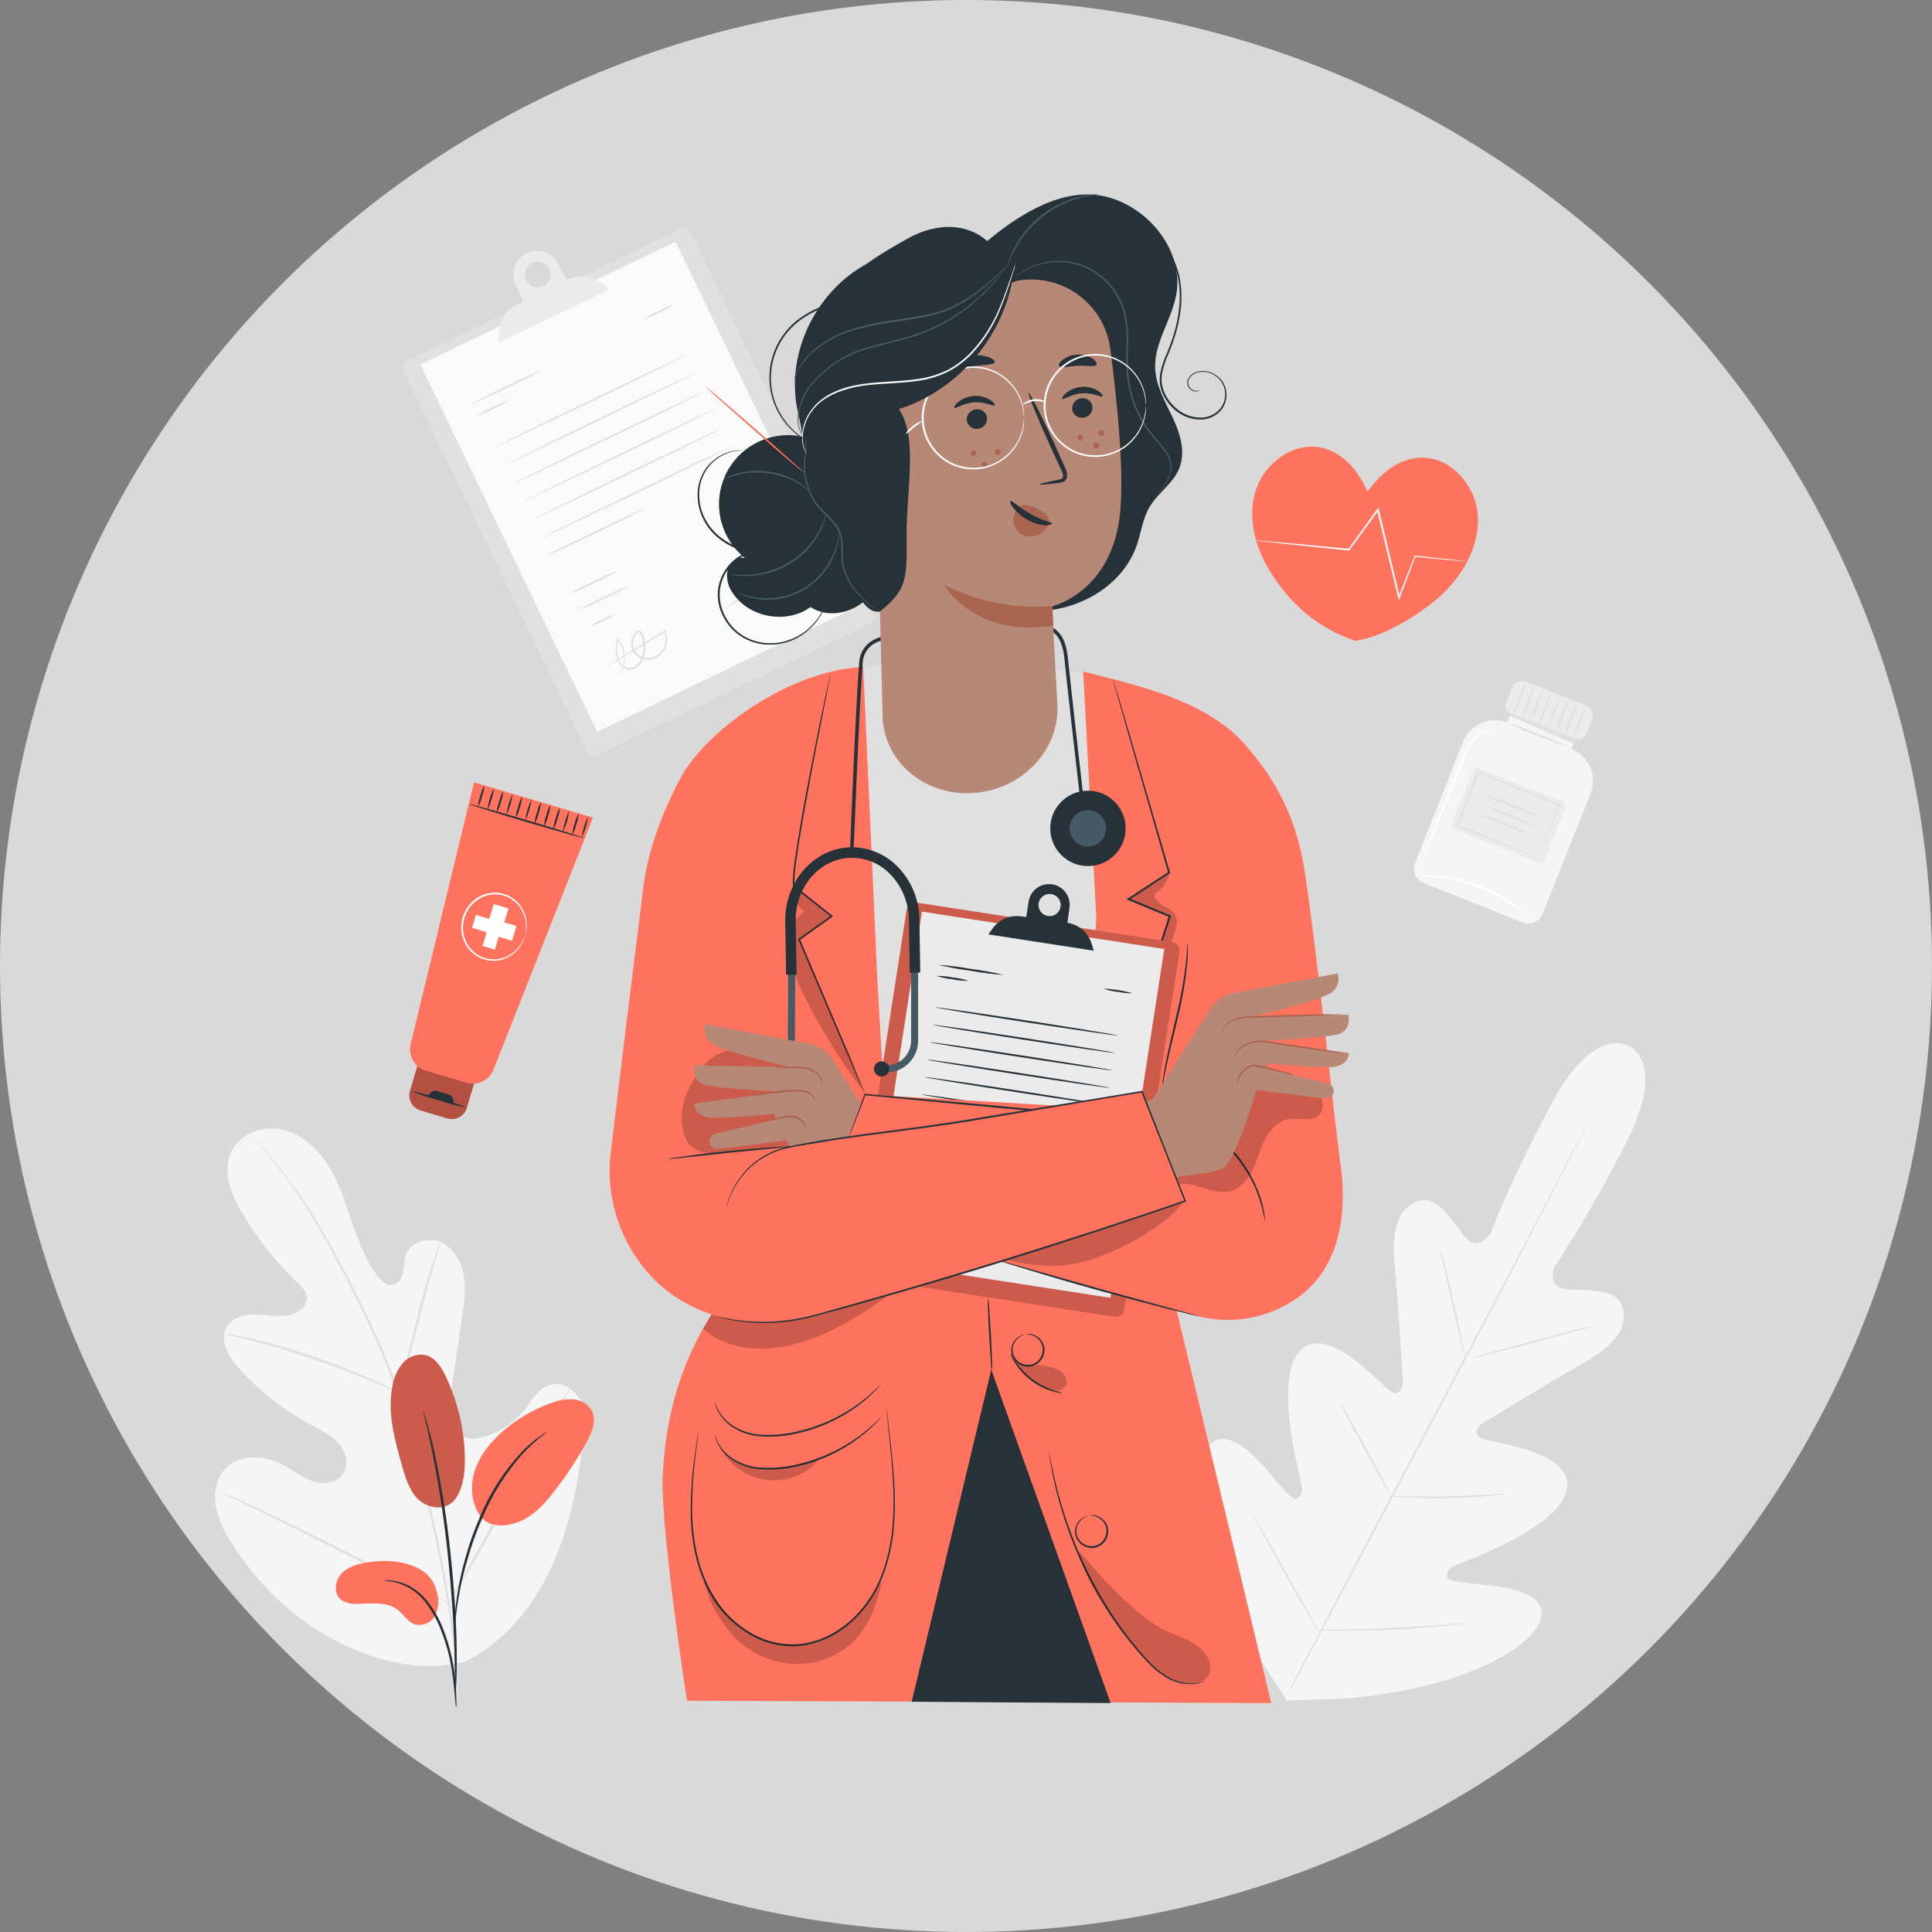 <svg width="130" height="130" viewBox="0 0 130 130" fill="none" xmlns="http://www.w3.org/2000/svg">
<rect x="0" y="0" width="130" height="130" fill="#808080" stroke="none"/>
<circle cx="65" cy="65" r="65" fill="#D9D9D9"/>
<path d="M109.609 70.396C109.609 70.396 107.314 68.815 104.374 74.32C101.433 79.825 100.294 83.013 100.294 83.013C100.294 83.013 99.523 84.164 98.736 83.387C97.949 82.609 96.897 80.427 95.529 80.787C94.111 81.163 93.614 82.727 93.839 85.041C94.063 87.355 94.368 92.461 94.394 92.922C94.42 93.383 94.158 94.035 93.527 93.593C92.896 93.151 89.372 89.052 87.528 90.846C85.684 92.64 87.37 99.001 87.542 99.698C87.715 100.395 87.57 100.691 87.237 100.856C86.904 101.022 85.845 99.533 84.791 98.41C83.737 97.287 82.319 96.167 81.342 97.292C80.366 98.417 79.969 103.156 84.335 110.949L86.594 114.428L90.757 114.277C99.649 113.414 103.312 110.382 103.679 108.938C104.045 107.493 102.317 106.969 100.793 106.744C99.268 106.52 97.441 106.508 97.387 106.132C97.332 105.756 97.493 105.48 98.164 105.222C98.836 104.964 105.019 102.719 105.44 100.18C105.86 97.642 100.476 97.077 99.767 96.822C99.058 96.566 99.436 95.964 99.824 95.727C100.211 95.491 104.577 92.825 106.61 91.683C108.642 90.541 109.644 89.244 109.143 87.864C108.659 86.535 106.267 86.918 105.18 86.712C104.092 86.507 104.598 85.221 104.598 85.221C104.598 85.221 106.565 82.47 109.406 76.91C112.247 71.351 109.569 70.358 109.569 70.358" fill="#F5F5F5"/>
<path d="M86.824 113.596C88.925 109.521 91.877 103.905 95.16 97.736C98.443 91.567 101.405 85.963 103.528 81.9L106.038 77.085L106.721 75.776L106.9 75.436C106.943 75.36 106.967 75.322 106.967 75.322C106.967 75.322 106.95 75.365 106.912 75.443C106.874 75.521 106.815 75.639 106.744 75.788C106.591 76.095 106.366 76.537 106.083 77.107C105.506 78.253 104.664 79.905 103.608 81.94C101.507 86.015 98.555 91.619 95.274 97.798C91.993 103.976 89.027 109.576 86.904 113.634" fill="#E0E0E0"/>
<path d="M96.881 83.909C96.924 84 96.958 84.095 96.98 84.193C97.037 84.377 97.11 84.647 97.2 84.98C97.375 85.646 97.592 86.573 97.814 87.601C98.037 88.629 98.226 89.53 98.375 90.232C98.443 90.549 98.502 90.813 98.55 91.028C98.578 91.125 98.595 91.224 98.602 91.324C98.557 91.234 98.522 91.138 98.5 91.04C98.443 90.856 98.37 90.586 98.285 90.253C98.117 89.584 97.911 88.655 97.689 87.627C97.467 86.599 97.264 85.701 97.11 85.001C97.039 84.684 96.98 84.42 96.933 84.205C96.903 84.109 96.886 84.009 96.881 83.909Z" fill="#E0E0E0"/>
<path d="M98.98 91.397C98.98 91.364 100.871 90.83 103.204 90.215C105.536 89.601 107.458 89.112 107.458 89.145C107.458 89.178 105.567 89.714 103.234 90.338C100.901 90.962 98.989 91.433 98.98 91.397Z" fill="#E0E0E0"/>
<path d="M93.515 100.66C93.616 100.648 93.719 100.648 93.82 100.66L94.654 100.679C95.364 100.693 96.326 100.71 97.399 100.679C98.472 100.648 99.438 100.611 100.14 100.568L100.97 100.518C101.072 100.507 101.175 100.507 101.277 100.518C101.179 100.548 101.077 100.566 100.975 100.573C100.781 100.596 100.502 100.629 100.147 100.663C99.438 100.726 98.474 100.793 97.401 100.811C96.328 100.83 95.352 100.8 94.65 100.762C94.297 100.741 94.014 100.722 93.818 100.703C93.716 100.7 93.614 100.686 93.515 100.66Z" fill="#E0E0E0"/>
<path d="M90.123 94.309C90.186 94.381 90.239 94.46 90.282 94.546L90.669 95.21C90.993 95.775 91.433 96.557 91.91 97.427C92.388 98.297 92.813 99.081 93.116 99.66C93.255 99.93 93.373 100.157 93.468 100.343C93.517 100.425 93.555 100.512 93.581 100.603C93.521 100.531 93.469 100.451 93.425 100.367L93.035 99.703C92.714 99.14 92.274 98.356 91.797 97.488C91.319 96.621 90.894 95.834 90.589 95.255C90.452 94.985 90.334 94.756 90.237 94.569C90.19 94.487 90.152 94.4 90.123 94.309Z" fill="#E0E0E0"/>
<path d="M84.259 101.873C84.334 101.967 84.401 102.069 84.458 102.175C84.588 102.397 84.758 102.681 84.959 103.024C85.377 103.745 85.947 104.745 86.571 105.86C87.195 106.976 87.752 107.976 88.147 108.697C88.336 109.046 88.492 109.339 88.62 109.564C88.682 109.668 88.734 109.778 88.776 109.893C88.701 109.798 88.634 109.697 88.577 109.59L88.069 108.727C87.651 108.018 87.081 107.009 86.457 105.891C85.833 104.773 85.275 103.778 84.881 103.055C84.692 102.705 84.536 102.412 84.408 102.185C84.349 102.086 84.299 101.981 84.259 101.873Z" fill="#E0E0E0"/>
<path d="M88.715 109.673C88.843 109.654 88.973 109.648 89.102 109.654L90.159 109.64C91.05 109.625 92.286 109.604 93.64 109.54C94.995 109.477 96.229 109.391 97.117 109.323L98.169 109.24C98.298 109.223 98.427 109.218 98.557 109.226C98.432 109.257 98.305 109.279 98.176 109.29C97.928 109.323 97.569 109.368 97.124 109.413C96.238 109.505 94.997 109.609 93.645 109.668C92.293 109.727 91.045 109.741 90.159 109.729C89.712 109.729 89.353 109.715 89.102 109.703C88.972 109.704 88.843 109.694 88.715 109.673Z" fill="#E0E0E0"/>
<path d="M45.749 15.422L27.447 24.23C27.164 24.366 27.045 24.706 27.181 24.99L39.466 50.516C39.602 50.799 39.943 50.918 40.226 50.782L58.528 41.974C58.811 41.838 58.93 41.497 58.794 41.214L46.509 15.688C46.373 15.404 46.032 15.285 45.749 15.422Z" fill="#E0E0E0"/>
<path d="M45.457 16.261L28.287 24.525L40.181 49.239L57.352 40.976L45.457 16.261Z" fill="#FAFAFA"/>
<path d="M40.544 19.084C40.201 18.819 39.79 18.654 39.359 18.609C38.928 18.564 38.492 18.64 38.102 18.829L37.582 17.784C37.491 17.594 37.363 17.424 37.206 17.284C37.049 17.143 36.865 17.035 36.667 16.965C36.468 16.896 36.257 16.866 36.047 16.878C35.836 16.89 35.63 16.943 35.44 17.035C35.058 17.22 34.764 17.548 34.624 17.949C34.483 18.35 34.508 18.791 34.691 19.174L35.218 20.271L34.852 20.455C34.469 20.647 34.147 20.94 33.919 21.302C33.692 21.665 33.569 22.083 33.564 22.511V23.055L41.04 19.457L40.544 19.084ZM36.554 19.254C36.4 19.329 36.227 19.355 36.057 19.332C35.888 19.308 35.729 19.234 35.602 19.12C35.474 19.006 35.383 18.857 35.34 18.691C35.297 18.525 35.305 18.351 35.361 18.189C35.418 18.027 35.521 17.886 35.658 17.783C35.795 17.681 35.959 17.621 36.13 17.611C36.301 17.602 36.471 17.643 36.618 17.73C36.766 17.817 36.884 17.946 36.958 18.101C37.007 18.203 37.036 18.314 37.042 18.427C37.049 18.541 37.033 18.654 36.995 18.761C36.958 18.869 36.899 18.967 36.824 19.052C36.748 19.136 36.656 19.205 36.554 19.254Z" fill="#EBEBEB"/>
<path d="M36.337 24.96C36.351 24.991 35.322 25.518 34.037 26.142C32.751 26.766 31.697 27.239 31.673 27.208C31.649 27.177 32.687 26.65 33.973 26.026C35.259 25.402 36.322 24.929 36.337 24.96Z" fill="#E0E0E0"/>
<path d="M34.304 26.905C33.958 27.139 33.591 27.339 33.207 27.501C32.841 27.7 32.456 27.862 32.058 27.985C32.404 27.753 32.771 27.553 33.155 27.39C33.521 27.191 33.906 27.029 34.304 26.905Z" fill="#E0E0E0"/>
<path d="M46.294 23.828C46.309 23.859 43.42 25.282 39.842 27.002C36.263 28.723 33.351 30.096 33.337 30.075C33.323 30.054 36.211 28.624 39.79 26.901C43.368 25.177 46.28 23.797 46.294 23.828Z" fill="#E0E0E0"/>
<path d="M46.888 25.055C46.904 25.085 44.014 26.506 40.437 28.229C36.861 29.952 33.947 31.323 33.93 31.302C33.914 31.28 36.804 29.85 40.383 28.127C43.962 26.404 46.873 25.033 46.888 25.055Z" fill="#E0E0E0"/>
<path d="M47.483 26.3C47.498 26.331 44.609 27.752 41.031 29.475C37.452 31.198 34.54 32.569 34.526 32.547C34.512 32.526 37.4 31.096 40.979 29.373C44.557 27.65 47.469 26.27 47.483 26.3Z" fill="#E0E0E0"/>
<path d="M48.079 27.536C48.093 27.567 45.205 28.988 41.626 30.708C38.048 32.429 35.136 33.802 35.121 33.781C35.107 33.76 37.993 32.33 41.574 30.607C45.155 28.884 48.062 27.506 48.079 27.536Z" fill="#E0E0E0"/>
<path d="M48.672 28.77C48.689 28.801 45.798 30.224 42.222 31.945C38.646 33.665 35.731 35.039 35.715 35.017C35.698 34.996 38.589 33.566 42.167 31.843C45.746 30.12 48.658 28.739 48.672 28.77Z" fill="#E0E0E0"/>
<path d="M49.268 30.018C49.282 30.049 46.394 31.47 42.815 33.193C39.236 34.916 36.325 36.287 36.31 36.265C36.296 36.244 39.184 34.814 42.763 33.091C46.342 31.368 49.254 29.976 49.268 30.018Z" fill="#E0E0E0"/>
<path d="M43.326 34.24C43.252 34.296 43.173 34.344 43.089 34.384L42.394 34.745C41.813 35.036 41.007 35.433 40.114 35.864C39.22 36.294 38.405 36.677 37.814 36.951L37.105 37.267C37.02 37.31 36.931 37.343 36.84 37.367C36.913 37.31 36.992 37.261 37.076 37.223L37.762 36.87C38.343 36.58 39.151 36.183 40.045 35.752C40.938 35.322 41.752 34.939 42.342 34.665L43.051 34.351C43.138 34.303 43.23 34.265 43.326 34.24Z" fill="#E0E0E0"/>
<path d="M45.382 20.474C45.062 20.697 44.719 20.886 44.359 21.036C44.02 21.221 43.664 21.37 43.295 21.481C43.611 21.26 43.951 21.074 44.307 20.925C44.648 20.736 45.008 20.585 45.382 20.474Z" fill="#E0E0E0"/>
<path d="M41.676 38.35C41.144 38.675 40.591 38.964 40.021 39.215C39.468 39.504 38.896 39.756 38.31 39.969C38.842 39.645 39.395 39.356 39.965 39.104C40.518 38.816 41.09 38.564 41.676 38.35Z" fill="#E0E0E0"/>
<path d="M42.328 39.416C41.787 39.745 41.225 40.039 40.645 40.295C40.084 40.589 39.503 40.846 38.908 41.063C39.449 40.734 40.011 40.44 40.591 40.184C41.154 39.893 41.734 39.636 42.328 39.416Z" fill="#E0E0E0"/>
<path d="M51.355 33.483C51.114 33.667 50.849 33.818 50.568 33.93C50.304 34.079 50.022 34.191 49.729 34.266C50.233 33.932 50.78 33.669 51.355 33.483Z" fill="#E0E0E0"/>
<path d="M51.899 34.467C51.657 34.65 51.392 34.8 51.111 34.913C50.847 35.063 50.564 35.175 50.27 35.249C50.511 35.065 50.776 34.915 51.057 34.802C51.321 34.652 51.604 34.539 51.899 34.467Z" fill="#E0E0E0"/>
<path d="M41.326 41.364C41.094 41.542 40.839 41.688 40.567 41.796C40.312 41.939 40.038 42.048 39.754 42.12C39.985 41.94 40.241 41.794 40.513 41.685C40.767 41.54 41.041 41.432 41.326 41.364Z" fill="#E0E0E0"/>
<path d="M52.52 35.618C52.165 35.879 51.764 36.07 51.338 36.183C51.693 35.922 52.094 35.73 52.52 35.618Z" fill="#E0E0E0"/>
<path d="M40.931 44.817C40.931 44.817 40.953 44.798 40.998 44.767L41.196 44.635L41.96 44.143L44.704 42.423L44.758 42.387L44.782 42.446C44.911 42.78 44.921 43.148 44.81 43.489C44.753 43.679 44.652 43.853 44.515 43.997C44.378 44.142 44.209 44.252 44.022 44.318C43.835 44.385 43.634 44.407 43.437 44.383C43.24 44.358 43.051 44.287 42.886 44.176C42.715 44.044 42.587 43.864 42.517 43.66C42.448 43.455 42.441 43.234 42.496 43.025C42.537 42.864 42.618 42.716 42.733 42.595C42.76 42.564 42.79 42.535 42.822 42.51C42.854 42.481 42.89 42.456 42.929 42.437C42.954 42.423 42.983 42.416 43.011 42.416C43.04 42.416 43.069 42.423 43.094 42.437C43.135 42.464 43.166 42.501 43.186 42.545C43.33 42.816 43.411 43.114 43.423 43.42C43.44 43.714 43.394 44.008 43.288 44.283C43.197 44.557 43.018 44.794 42.78 44.956C42.658 45.029 42.519 45.066 42.378 45.063C42.237 45.06 42.099 45.017 41.981 44.94C41.76 44.802 41.593 44.593 41.508 44.347C41.399 43.908 41.399 43.45 41.508 43.011L41.522 42.921L41.584 42.99C41.834 43.275 41.991 43.631 42.033 44.009C42.068 44.291 42.041 44.577 41.955 44.848C41.9 45.016 41.82 45.175 41.718 45.32C41.692 45.358 41.662 45.393 41.631 45.427C41.61 45.45 41.6 45.462 41.598 45.46C41.735 45.269 41.841 45.056 41.91 44.831C41.987 44.566 42.006 44.288 41.967 44.016C41.92 43.655 41.765 43.317 41.522 43.047L41.596 43.023C41.492 43.446 41.492 43.888 41.596 44.311C41.675 44.532 41.828 44.72 42.028 44.843C42.129 44.91 42.247 44.947 42.368 44.949C42.489 44.952 42.608 44.92 42.711 44.857C42.927 44.706 43.088 44.489 43.17 44.238C43.268 43.973 43.31 43.691 43.292 43.409C43.274 43.127 43.197 42.852 43.066 42.602C43.054 42.58 43.038 42.561 43.019 42.545C43.011 42.541 43.002 42.538 42.992 42.538C42.983 42.538 42.974 42.541 42.967 42.545C42.908 42.579 42.856 42.622 42.813 42.673C42.716 42.78 42.648 42.909 42.614 43.049C42.565 43.234 42.572 43.43 42.633 43.612C42.694 43.794 42.806 43.954 42.957 44.072C43.107 44.173 43.278 44.237 43.457 44.259C43.636 44.282 43.818 44.261 43.988 44.201C44.158 44.14 44.311 44.04 44.435 43.91C44.56 43.779 44.652 43.621 44.704 43.448C44.807 43.133 44.8 42.792 44.682 42.482L44.761 42.508L41.993 44.2L41.213 44.673L41.005 44.793C40.981 44.804 40.957 44.812 40.931 44.817Z" fill="#E0E0E0"/>
<path d="M53.203 38.858C53.201 38.934 53.188 39.008 53.166 39.08C53.142 39.169 53.105 39.253 53.057 39.331C52.989 39.439 52.884 39.519 52.761 39.556C52.685 39.583 52.601 39.583 52.525 39.556C52.447 39.523 52.379 39.47 52.329 39.402C52.232 39.257 52.144 39.108 52.064 38.953C51.887 38.627 51.688 38.267 51.478 37.88L51.584 37.856C51.565 38.397 51.544 38.988 51.523 39.608C51.523 39.756 51.511 39.901 51.506 40.045V40.281L51.4 40.061C51.076 39.397 50.776 38.776 50.511 38.234H50.61C50.461 38.773 50.386 39.33 50.386 39.889C50.386 40.293 50.412 40.522 50.386 40.525C50.369 40.471 50.358 40.415 50.353 40.359C50.331 40.202 50.318 40.045 50.313 39.886C50.292 39.322 50.354 38.757 50.497 38.211L50.532 38.074L50.594 38.201C50.863 38.74 51.168 39.357 51.497 40.019L51.381 40.042C51.381 39.898 51.393 39.754 51.398 39.605C51.423 38.986 51.447 38.395 51.468 37.854V37.641L51.568 37.828C51.776 38.218 51.967 38.582 52.14 38.908C52.211 39.061 52.289 39.21 52.376 39.355C52.411 39.411 52.463 39.456 52.524 39.482C52.586 39.508 52.654 39.514 52.719 39.499C52.813 39.466 52.898 39.41 52.965 39.337C53.033 39.264 53.081 39.175 53.106 39.078C53.134 39.003 53.166 38.929 53.203 38.858Z" fill="#E0E0E0"/>
<path d="M53.182 37.972C53.203 38 52.237 38.697 51.005 39.529C49.774 40.361 48.776 41.011 48.757 40.983C48.738 40.955 49.703 40.258 50.934 39.428C52.166 38.598 53.158 37.946 53.182 37.972Z" fill="#E0E0E0"/>
<path d="M54.378 38.18C53.873 38.693 53.339 39.179 52.78 39.633C52.247 40.118 51.687 40.573 51.102 40.995C51.607 40.481 52.14 39.995 52.7 39.541C53.232 39.055 53.792 38.6 54.378 38.18Z" fill="#E0E0E0"/>
<path d="M98.46 49.896C97.489 52.331 95.931 56.278 95.217 58.075C95.166 58.201 95.141 58.337 95.143 58.473C95.145 58.609 95.174 58.744 95.228 58.869C95.282 58.994 95.36 59.108 95.458 59.202C95.556 59.297 95.672 59.372 95.799 59.422L102.45 62.072C102.577 62.122 102.712 62.147 102.849 62.145C102.986 62.144 103.121 62.115 103.246 62.061C103.372 62.007 103.486 61.929 103.581 61.831C103.676 61.733 103.751 61.617 103.802 61.49L107.028 53.388C107.254 52.819 107.245 52.183 107.003 51.621C106.761 51.059 106.306 50.615 105.738 50.388L106.21 49.206L101.856 47.471L101.407 48.599H101.391C100.829 48.394 100.21 48.415 99.664 48.657C99.118 48.899 98.686 49.343 98.46 49.896Z" fill="#F5F5F5"/>
<path d="M101.795 47.613L101.58 48.157L105.875 50.045L106.151 49.348L101.795 47.613Z" fill="#E0E0E0"/>
<path d="M102.672 45.867L106.73 47.483C106.905 47.553 107.044 47.689 107.119 47.862C107.193 48.034 107.196 48.23 107.126 48.404L106.698 49.48C106.653 49.593 106.565 49.683 106.454 49.73C106.343 49.778 106.217 49.78 106.105 49.735L101.579 47.932C101.467 47.888 101.377 47.8 101.329 47.689C101.281 47.578 101.28 47.452 101.324 47.34L101.753 46.264C101.823 46.089 101.959 45.949 102.131 45.875C102.304 45.8 102.499 45.798 102.674 45.867L102.672 45.867Z" fill="#EBEBEB"/>
<path d="M101.842 48.046C101.926 47.667 102.05 47.298 102.213 46.947C102.338 46.579 102.5 46.226 102.698 45.892C102.614 46.271 102.49 46.64 102.327 46.992C102.202 47.359 102.04 47.712 101.842 48.046Z" fill="#E0E0E0"/>
<path d="M102.414 48.275C102.499 47.896 102.624 47.528 102.788 47.176C102.912 46.809 103.075 46.455 103.272 46.122C103.187 46.5 103.062 46.868 102.901 47.221C102.777 47.589 102.614 47.942 102.414 48.275Z" fill="#E0E0E0"/>
<path d="M102.989 48.502C103.074 48.124 103.198 47.755 103.36 47.403C103.485 47.036 103.648 46.684 103.847 46.351C103.761 46.729 103.637 47.097 103.475 47.45C103.352 47.818 103.189 48.17 102.989 48.502Z" fill="#E0E0E0"/>
<path d="M103.563 48.731C103.648 48.353 103.773 47.984 103.934 47.632C104.058 47.264 104.222 46.911 104.421 46.578C104.336 46.956 104.212 47.325 104.05 47.677C103.924 48.044 103.761 48.397 103.563 48.731Z" fill="#E0E0E0"/>
<path d="M104.137 48.96C104.222 48.582 104.346 48.214 104.508 47.861C104.632 47.493 104.795 47.14 104.995 46.807C104.909 47.185 104.784 47.554 104.622 47.906C104.497 48.273 104.334 48.627 104.137 48.96Z" fill="#E0E0E0"/>
<path d="M104.709 49.187C104.793 48.809 104.918 48.44 105.08 48.088C105.205 47.722 105.367 47.369 105.565 47.036C105.481 47.415 105.356 47.783 105.194 48.136C105.07 48.502 104.907 48.855 104.709 49.187Z" fill="#E0E0E0"/>
<path d="M105.286 49.417C105.37 49.038 105.495 48.67 105.657 48.318C105.782 47.95 105.945 47.597 106.142 47.263C106.058 47.642 105.934 48.011 105.771 48.362C105.646 48.73 105.484 49.083 105.286 49.417Z" fill="#E0E0E0"/>
<path d="M105.858 49.636C105.943 49.258 106.068 48.889 106.231 48.537C106.356 48.17 106.518 47.817 106.716 47.483C106.631 47.861 106.507 48.23 106.345 48.582C106.221 48.95 106.058 49.304 105.858 49.636Z" fill="#E0E0E0"/>
<path d="M105.119 53.914L99.529 51.688C99.349 51.616 99.146 51.703 99.074 51.883L97.689 55.361C97.617 55.541 97.705 55.744 97.884 55.816L103.475 58.043C103.654 58.114 103.858 58.027 103.929 57.847L105.315 54.369C105.386 54.189 105.299 53.986 105.119 53.914Z" fill="#EBEBEB"/>
<path d="M103.499 57.718C103.506 57.694 103.514 57.67 103.523 57.647L103.594 57.453C103.662 57.276 103.754 57.03 103.87 56.725L104.882 54.125L104.91 54.186L99.436 52.021L99.514 51.986V52.002L99.502 52.031L99.478 52.09L99.431 52.21L99.337 52.447L99.15 52.919C99.027 53.229 98.914 53.534 98.786 53.834L98.091 55.56L98.06 55.486L101.975 57.077L103.102 57.55L103.402 57.678L103.509 57.727C103.475 57.719 103.441 57.709 103.409 57.696L103.114 57.585L101.989 57.153L98.018 55.602L97.966 55.581L97.987 55.529C98.204 54.978 98.434 54.401 98.67 53.801C98.791 53.501 98.906 53.196 99.034 52.886C99.096 52.73 99.157 52.574 99.221 52.414L99.316 52.177L99.363 52.059L99.386 52L99.398 51.969V51.955L99.478 51.92L104.946 54.09L104.991 54.108L104.974 54.153C104.527 55.241 104.163 56.134 103.903 56.77C103.778 57.068 103.679 57.306 103.608 57.479C103.575 57.552 103.549 57.611 103.53 57.661C103.511 57.711 103.501 57.72 103.499 57.718Z" fill="#E0E0E0"/>
<path d="M103.62 54.957C102.975 54.77 102.344 54.541 101.729 54.274C101.101 54.046 100.488 53.78 99.892 53.477C100.536 53.666 101.167 53.895 101.783 54.16C102.41 54.389 103.024 54.655 103.62 54.957Z" fill="#E0E0E0"/>
<path d="M103.367 55.59C102.723 55.401 102.092 55.173 101.476 54.907C100.848 54.68 100.235 54.414 99.642 54.108C100.285 54.298 100.917 54.526 101.533 54.791C102.16 55.018 102.773 55.285 103.367 55.59Z" fill="#E0E0E0"/>
<path d="M103.126 56.196C102.482 56.008 101.85 55.781 101.235 55.515C100.607 55.286 99.994 55.019 99.398 54.716C100.042 54.904 100.673 55.133 101.289 55.399C101.917 55.627 102.53 55.893 103.126 56.196Z" fill="#E0E0E0"/>
<path d="M105.503 50.251C104.805 50.042 104.12 49.791 103.452 49.502C102.768 49.25 102.098 48.961 101.445 48.637C102.143 48.847 102.828 49.097 103.497 49.386C104.181 49.637 104.851 49.926 105.503 50.251Z" fill="#E0E0E0"/>
<path d="M95.763 57.748C95.795 57.614 95.838 57.483 95.893 57.356C95.995 57.089 96.129 56.734 96.295 56.304C96.638 55.42 97.122 54.198 97.661 52.853C97.933 52.182 98.193 51.544 98.429 50.962C98.615 50.429 98.908 49.94 99.292 49.525C99.564 49.252 99.915 49.072 100.296 49.012C100.399 49 100.503 49 100.606 49.012C100.642 49.016 100.678 49.024 100.712 49.036C100.576 49.034 100.439 49.042 100.303 49.06C99.943 49.137 99.614 49.321 99.358 49.587C98.993 50.001 98.715 50.483 98.538 51.005L97.781 52.896C97.24 54.243 96.744 55.458 96.38 56.335C96.203 56.758 96.054 57.108 95.943 57.373C95.891 57.502 95.831 57.627 95.763 57.748Z" fill="white"/>
<path d="M103.237 62.027C103.143 61.964 103.055 61.892 102.974 61.814C102.894 61.743 102.795 61.656 102.674 61.561C102.554 61.466 102.421 61.351 102.263 61.239C101.902 60.97 101.527 60.721 101.138 60.495C100.659 60.221 100.162 59.979 99.651 59.772C99.136 59.571 98.609 59.405 98.072 59.273C97.634 59.168 97.189 59.089 96.742 59.037C96.55 59.008 96.375 59.001 96.224 58.989C96.073 58.977 95.94 58.968 95.832 58.966C95.719 58.966 95.607 58.958 95.496 58.94C95.607 58.921 95.719 58.913 95.832 58.918C95.963 58.911 96.095 58.911 96.226 58.918C96.382 58.918 96.557 58.918 96.751 58.949C97.204 58.987 97.654 59.057 98.098 59.157C98.642 59.283 99.176 59.447 99.696 59.649C100.213 59.859 100.714 60.106 101.195 60.389C101.585 60.623 101.96 60.882 102.317 61.164C102.473 61.282 102.601 61.4 102.719 61.502C102.837 61.603 102.932 61.693 103.007 61.771C103.092 61.849 103.169 61.934 103.237 62.027Z" fill="white"/>
<path d="M31.252 111.835C36.578 109.136 38.568 103.007 39.175 97.33C39.277 96.384 39.52 95.403 39.189 94.512C38.858 93.621 37.892 92.907 36.991 93.186C36.244 93.423 35.824 94.189 35.337 94.805C34.686 95.63 33.816 96.253 32.826 96.604C32.181 96.841 31.408 96.916 30.865 96.505C30.115 95.942 30.179 94.805 30.316 93.867C30.576 92.113 30.835 90.37 31.091 88.636C31.231 87.691 31.37 86.746 31.203 85.812C31.035 84.878 30.51 83.961 29.654 83.585C28.799 83.21 27.622 83.566 27.303 84.46C27.17 84.831 27.192 85.237 27.111 85.623C27.031 86.008 26.787 86.415 26.402 86.469C26.017 86.523 25.674 86.207 25.433 85.895C24.599 84.81 24.114 83.496 23.672 82.195C23.23 80.895 22.809 79.57 22.079 78.414C21.349 77.258 20.247 76.256 18.909 75.989C17.572 75.722 16.028 76.348 15.503 77.62C14.979 78.891 15.555 80.345 16.243 81.534C17.267 83.299 18.541 84.906 20.025 86.306C20.29 86.556 20.578 86.831 20.642 87.192C20.758 87.847 20.077 88.374 19.429 88.502C18.699 88.636 17.95 88.457 17.207 88.438C16.465 88.419 15.626 88.632 15.25 89.284C14.73 90.187 15.39 91.307 16.085 92.076C17.477 93.617 19.124 94.908 20.954 95.893C21.609 96.243 22.303 96.566 22.79 97.129C23.277 97.692 23.5 98.585 23.067 99.197C22.634 99.809 21.743 99.906 21.039 99.67C20.335 99.433 19.744 98.961 19.094 98.592C17.872 97.923 16.196 97.777 15.213 98.774C14.565 99.429 14.373 100.443 14.525 101.353C14.676 102.263 15.125 103.097 15.619 103.872C17.34 106.591 19.708 108.914 22.552 110.375C25.395 111.835 28.125 112.502 31.252 111.843" fill="#F5F5F5"/>
<path d="M30.803 114.75C30.917 112.483 30.727 111.055 30.295 108.087C29.792 104.876 29.107 101.696 28.241 98.564C28.014 97.732 27.792 96.909 27.574 96.096C27.352 95.288 27.135 94.484 26.865 93.713C26.357 92.232 25.768 90.779 25.102 89.362C24.473 88.005 23.828 86.743 23.211 85.564C22.594 84.384 22.001 83.302 21.419 82.335C20.506 80.804 19.473 79.349 18.33 77.981C17.928 77.497 17.602 77.133 17.385 76.889L17.13 76.613C17.102 76.58 17.071 76.55 17.037 76.523C17.06 76.559 17.086 76.593 17.115 76.624L17.352 76.913C17.567 77.163 17.884 77.537 18.278 78.026C19.398 79.406 20.412 80.868 21.313 82.399C21.887 83.368 22.474 84.455 23.081 85.632C23.689 86.809 24.327 88.076 24.948 89.433C25.615 90.845 26.203 92.293 26.709 93.77C26.969 94.538 27.182 95.335 27.418 96.134C27.655 96.933 27.858 97.769 28.083 98.602C28.949 101.727 29.639 104.898 30.148 108.101C30.588 111.058 30.789 112.474 30.692 114.733" fill="#E0E0E0"/>
<path d="M26.823 93.702C26.886 93.578 26.936 93.448 26.972 93.314C27.057 93.061 27.17 92.692 27.303 92.234C27.567 91.319 27.889 90.043 28.248 88.636C28.607 87.23 28.938 85.958 29.217 85.051C29.354 84.595 29.47 84.228 29.553 83.975C29.605 83.847 29.642 83.713 29.664 83.576C29.591 83.694 29.533 83.82 29.489 83.952C29.387 84.188 29.253 84.561 29.101 85.013C28.792 85.913 28.43 87.183 28.08 88.591L27.182 92.203C27.073 92.636 26.981 93.002 26.905 93.295C26.863 93.427 26.835 93.564 26.823 93.702Z" fill="#E0E0E0"/>
<path d="M15.082 89.74C15.236 89.795 15.395 89.837 15.555 89.865C15.863 89.936 16.305 90.038 16.848 90.18C17.935 90.454 19.424 90.889 21.046 91.44C22.667 91.99 24.119 92.555 25.147 92.993C25.667 93.208 26.092 93.392 26.369 93.52C26.514 93.594 26.666 93.655 26.823 93.702C26.688 93.61 26.546 93.531 26.397 93.465C26.118 93.321 25.709 93.118 25.197 92.886C24.171 92.413 22.727 91.837 21.1 91.281C19.715 90.799 18.305 90.389 16.877 90.055C16.328 89.927 15.879 89.844 15.569 89.792C15.409 89.76 15.246 89.743 15.082 89.74Z" fill="#E0E0E0"/>
<path d="M30.177 107.846C30.177 107.846 30.217 107.801 30.281 107.709L30.55 107.302C30.787 106.947 31.101 106.425 31.496 105.777C32.273 104.477 33.292 102.65 34.386 100.618C35.481 98.585 36.483 96.748 37.223 95.434L38.114 93.881L38.35 93.458C38.381 93.41 38.405 93.359 38.423 93.305C38.423 93.305 38.383 93.347 38.319 93.439L38.055 93.836C37.818 94.191 37.502 94.713 37.109 95.363C36.332 96.661 35.313 98.49 34.219 100.523C33.124 102.556 32.124 104.39 31.382 105.704C31.014 106.342 30.713 106.867 30.489 107.257C30.394 107.427 30.314 107.567 30.252 107.68C30.22 107.732 30.194 107.787 30.177 107.846Z" fill="#E0E0E0"/>
<path d="M14.891 100.41C14.936 100.447 14.988 100.478 15.042 100.499L15.484 100.722L17.122 101.521C18.505 102.194 20.403 103.149 22.5 104.206C24.596 105.262 26.518 106.203 27.903 106.848C28.612 107.172 29.168 107.427 29.558 107.597L30.018 107.782C30.07 107.808 30.125 107.827 30.181 107.839C30.136 107.802 30.086 107.772 30.033 107.749L29.588 107.529L27.953 106.728C26.57 106.054 24.672 105.099 22.575 104.043C20.479 102.986 18.564 102.055 17.167 101.4C16.458 101.076 15.903 100.821 15.513 100.651L15.057 100.459C15.004 100.436 14.948 100.419 14.891 100.41Z" fill="#E0E0E0"/>
<path d="M51.681 84.249C51.681 84.249 44.959 88.816 44.59 99.476C44.467 103.052 46.223 114.438 46.223 114.438L85.538 114.596L78.184 84.079L65.816 81.243L51.681 84.249Z" fill="#FF725E"/>
<path d="M66.7 92.163L61.344 114.506L74.731 114.596L66.7 92.163Z" fill="#263238"/>
<path d="M66.496 87.325C66.539 87.566 66.562 87.81 66.567 88.055C66.598 88.547 66.636 89.152 66.678 89.823C66.721 90.494 66.745 91.139 66.754 91.591C66.77 91.836 66.764 92.082 66.737 92.326C66.695 92.085 66.671 91.841 66.666 91.596C66.636 91.106 66.598 90.499 66.555 89.83C66.513 89.161 66.489 88.513 66.482 88.06C66.465 87.815 66.469 87.569 66.496 87.325Z" fill="#263238"/>
<path d="M68.921 89.787C68.921 89.799 68.834 89.818 68.685 89.901C68.49 90.018 68.334 90.191 68.238 90.397C68.164 90.546 68.129 90.711 68.138 90.876C68.146 91.042 68.197 91.203 68.286 91.343C68.387 91.518 68.54 91.659 68.723 91.746C68.906 91.833 69.111 91.863 69.311 91.831C69.512 91.799 69.698 91.707 69.844 91.567C69.991 91.427 70.092 91.246 70.134 91.047C70.176 90.888 70.176 90.722 70.135 90.563C70.093 90.404 70.012 90.258 69.898 90.14C69.742 89.973 69.541 89.857 69.319 89.806C69.162 89.771 69.082 89.78 69.068 89.769C69.054 89.757 69.092 89.769 69.134 89.754C69.198 89.745 69.264 89.745 69.328 89.754C69.567 89.789 69.789 89.901 69.959 90.073C70.079 90.192 70.171 90.336 70.228 90.494C70.292 90.68 70.301 90.88 70.254 91.071C70.209 91.292 70.096 91.494 69.933 91.65C69.769 91.806 69.562 91.909 69.339 91.944C69.116 91.979 68.887 91.946 68.683 91.848C68.48 91.751 68.31 91.593 68.198 91.397C68.095 91.23 68.042 91.038 68.044 90.842C68.051 90.677 68.094 90.516 68.17 90.369C68.278 90.152 68.454 89.976 68.671 89.868C68.728 89.838 68.79 89.817 68.853 89.804C68.898 89.785 68.919 89.783 68.921 89.787Z" fill="#263238"/>
<path d="M73.207 101.986C73.207 101.986 73.119 102.019 72.97 102.1C72.776 102.217 72.621 102.39 72.526 102.596C72.452 102.744 72.417 102.909 72.425 103.075C72.434 103.241 72.485 103.401 72.573 103.541C72.675 103.717 72.827 103.858 73.01 103.945C73.194 104.032 73.399 104.062 73.599 104.029C73.799 103.997 73.985 103.905 74.132 103.766C74.279 103.626 74.38 103.445 74.422 103.246C74.463 103.087 74.463 102.92 74.422 102.761C74.38 102.602 74.299 102.457 74.185 102.338C74.031 102.172 73.83 102.056 73.609 102.005C73.45 101.97 73.358 101.979 73.358 101.967C73.379 101.958 73.401 101.953 73.424 101.953C73.488 101.945 73.552 101.945 73.616 101.953C73.856 101.989 74.079 102.101 74.249 102.275C74.369 102.392 74.46 102.535 74.516 102.693C74.582 102.878 74.591 103.079 74.542 103.27C74.498 103.492 74.387 103.695 74.223 103.852C74.06 104.009 73.853 104.113 73.629 104.148C73.405 104.184 73.176 104.15 72.972 104.051C72.768 103.952 72.599 103.793 72.488 103.596C72.383 103.43 72.33 103.237 72.335 103.04C72.34 102.875 72.383 102.714 72.46 102.568C72.568 102.351 72.744 102.175 72.961 102.067C73.019 102.037 73.08 102.016 73.143 102.003C73.163 101.994 73.185 101.989 73.207 101.986Z" fill="#263238"/>
<path d="M59.306 93.127C59.281 93.165 59.253 93.2 59.221 93.231C59.164 93.297 59.079 93.394 58.963 93.515C58.632 93.853 58.278 94.169 57.904 94.46C56.66 95.414 55.225 96.089 53.697 96.439C52.858 96.64 51.993 96.71 51.133 96.647C50.423 96.595 49.741 96.35 49.161 95.938C48.774 95.655 48.463 95.281 48.256 94.848C48.204 94.73 48.161 94.609 48.128 94.484C48.115 94.441 48.108 94.397 48.107 94.352C48.119 94.352 48.154 94.531 48.301 94.824C48.518 95.238 48.831 95.594 49.213 95.862C49.785 96.255 50.451 96.487 51.142 96.536C51.991 96.59 52.844 96.516 53.671 96.318C55.183 95.972 56.607 95.315 57.852 94.389C58.228 94.108 58.587 93.806 58.928 93.484L59.204 93.217C59.268 93.153 59.301 93.127 59.306 93.127Z" fill="#263238"/>
<path d="M59.306 95.34C59.281 95.377 59.253 95.412 59.221 95.444C59.164 95.51 59.079 95.609 58.963 95.73C57.526 97.19 55.697 98.203 53.697 98.649C52.858 98.851 51.993 98.922 51.133 98.859C50.423 98.807 49.742 98.561 49.161 98.15C48.774 97.868 48.463 97.495 48.256 97.063C48.204 96.944 48.161 96.822 48.128 96.696C48.115 96.654 48.108 96.609 48.107 96.564C48.119 96.564 48.154 96.744 48.301 97.037C48.518 97.451 48.831 97.808 49.213 98.077C49.785 98.469 50.451 98.701 51.142 98.748C51.991 98.803 52.844 98.73 53.671 98.531C55.183 98.184 56.606 97.528 57.852 96.604C58.228 96.322 58.587 96.019 58.928 95.697L59.204 95.43C59.235 95.396 59.269 95.365 59.306 95.34Z" fill="#263238"/>
<path d="M59.654 94.671C59.662 94.702 59.668 94.733 59.67 94.765C59.67 94.834 59.687 94.928 59.701 95.047C59.729 95.302 59.77 95.666 59.819 96.132C59.918 97.077 60.108 98.431 60.193 100.126C60.241 101.05 60.221 101.977 60.133 102.899C60.037 103.96 59.798 105.004 59.424 106.002C59.012 107.112 58.359 108.117 57.512 108.945C57.063 109.38 56.557 109.754 56.009 110.056C55.442 110.365 54.829 110.581 54.194 110.696C52.927 110.902 51.627 110.662 50.518 110.015C49.484 109.429 48.612 108.594 47.982 107.586C47.427 106.674 47.027 105.676 46.8 104.633C46.598 103.727 46.489 102.802 46.474 101.873C46.469 100.534 46.564 99.196 46.758 97.871C46.826 97.398 46.878 97.044 46.914 96.791C46.933 96.673 46.949 96.581 46.959 96.51C46.963 96.478 46.97 96.446 46.98 96.415C46.983 96.447 46.983 96.48 46.98 96.512C46.98 96.583 46.961 96.675 46.947 96.793C46.916 97.049 46.871 97.413 46.812 97.876C46.639 99.2 46.56 100.535 46.576 101.87C46.596 102.791 46.708 103.707 46.911 104.605C47.142 105.634 47.541 106.618 48.093 107.517C48.711 108.509 49.566 109.332 50.582 109.909C51.667 110.541 52.938 110.776 54.177 110.573C54.8 110.462 55.4 110.251 55.955 109.947C56.494 109.651 56.992 109.285 57.434 108.857C58.27 108.043 58.916 107.055 59.325 105.962C59.697 104.974 59.935 103.94 60.034 102.889C60.127 101.973 60.151 101.051 60.108 100.131C60.034 98.441 59.871 97.079 59.774 96.136C59.727 95.663 59.696 95.297 59.677 95.049C59.677 94.931 59.663 94.836 59.658 94.765C59.654 94.694 59.654 94.671 59.654 94.671Z" fill="#263238"/>
<g opacity="0.2">
<path d="M47.353 106.378C47.779 107.82 47.961 108.193 48.757 109.344C49.493 110.435 50.569 111.251 51.818 111.665C52.711 111.973 53.668 112.048 54.598 111.883C55.528 111.717 56.4 111.317 57.132 110.72C58.576 109.512 59.086 107.647 59.337 106.383C58.708 107.229 58.039 108.432 57.248 109.129C56.456 109.826 55.409 110.436 54.364 110.618C52.946 110.855 51.256 110.429 50.043 109.659C48.831 108.888 48.098 107.508 47.346 106.38" fill="black"/>
</g>
<g opacity="0.2">
<path d="M48.365 97.209C48.635 97.81 49.046 98.337 49.565 98.743C50.083 99.15 50.693 99.424 51.341 99.542C52.62 99.779 54.276 99.374 55.075 98.174C52.263 99.162 49.466 99.185 48.365 97.209Z" fill="black"/>
</g>
<path d="M71.479 93.723C71.419 93.733 71.357 93.733 71.297 93.723C71.137 93.701 70.979 93.666 70.824 93.619C69.771 93.306 68.868 92.621 68.283 91.69C68.194 91.551 68.115 91.406 68.047 91.255C68.002 91.147 67.981 91.088 67.99 91.083C68 91.078 68.118 91.305 68.35 91.643C68.654 92.079 69.024 92.465 69.446 92.789C69.871 93.109 70.343 93.361 70.846 93.536C71.231 93.657 71.481 93.702 71.479 93.723Z" fill="#263238"/>
<g opacity="0.2">
<path d="M68.208 91.236C68.499 92.224 69.595 93.146 70.571 93.47C70.762 93.541 70.966 93.571 71.169 93.558C71.271 93.55 71.37 93.521 71.459 93.472C71.548 93.422 71.625 93.354 71.685 93.272C71.89 92.957 71.713 92.51 71.41 92.288C71.089 92.092 70.73 91.964 70.356 91.912C69.602 91.737 68.922 92.118 68.298 91.485" fill="black"/>
</g>
<g opacity="0.2">
<path d="M47.304 89.407C49.067 90.948 51.558 91.014 53.801 90.352C56.044 89.691 57.999 88.445 59.904 87.084C57.827 87.497 56.054 88.445 53.957 88.755C51.955 89.05 49.873 89.081 47.904 88.412" fill="black"/>
</g>
<path d="M81.118 113.081C81.105 113.093 81.09 113.101 81.073 113.107C81.028 113.131 80.981 113.153 80.933 113.171C80.75 113.245 80.556 113.293 80.359 113.313C79.628 113.373 78.898 113.178 78.296 112.76C77.511 112.261 76.797 111.422 76.034 110.491C75.215 109.469 74.479 108.383 73.833 107.243C72.662 105.17 71.764 102.953 71.165 100.648C70.928 99.764 70.791 99.041 70.704 98.538C70.666 98.301 70.635 98.1 70.612 97.959C70.6 97.891 70.592 97.823 70.588 97.755C70.611 97.82 70.627 97.886 70.638 97.954L70.751 98.528C70.853 99.027 71.011 99.748 71.247 100.625C71.87 102.913 72.774 105.116 73.939 107.181C74.583 108.316 75.313 109.398 76.124 110.42C76.877 111.351 77.582 112.19 78.343 112.686C78.931 113.104 79.644 113.308 80.364 113.265C80.622 113.239 80.876 113.177 81.118 113.081Z" fill="#263238"/>
<g opacity="0.2">
<path d="M72.618 104.359C72.618 104.359 76.107 108.746 78.653 109.822C79.515 110.188 80.465 110.486 81.054 111.214C81.201 111.381 81.31 111.577 81.373 111.79C81.437 112.003 81.453 112.228 81.42 112.448C81.41 112.5 81.395 112.551 81.373 112.599C81.007 113.533 79.246 113.403 78.44 112.812C78.088 112.554 78.296 112.719 78.012 112.507C77.197 111.892 72.831 106.836 72.618 104.359Z" fill="black"/>
</g>
<path d="M57.217 45.15L59.443 44.708L70.456 44.838L76.05 46.067L78.185 77.31L53.449 78.466L57.217 45.15Z" fill="#E0E0E0"/>
<path d="M73.235 75.873L73.762 61.663L72.885 45.186C76.365 46.081 81.123 47.077 83.758 50.081C85.467 52.031 87.143 54.524 87.776 58.54C88.504 63.267 89.464 72.308 90.064 77.367" fill="#FF725E"/>
<path d="M76.733 73.542L59.632 76.32L59.027 65.759L58.082 44.881C53.118 45.084 47.469 49.185 45.774 52.381C44.593 54.598 43.602 57.174 43.293 59.668C42.699 64.395 41.695 72.495 41.094 77.556C40.913 79.094 41.076 80.653 41.572 82.12C42.069 83.587 42.886 84.925 43.964 86.036C46.446 88.596 50.331 89.483 53.825 88.759L79.863 81.432L76.733 73.542Z" fill="#FF725E"/>
<path d="M74.927 73.353C74.929 73.333 74.933 73.313 74.939 73.294C74.953 73.251 74.97 73.195 74.989 73.124C75.038 72.966 75.105 72.746 75.192 72.464C75.376 71.883 75.639 71.046 75.965 70.011L78.648 61.634L78.683 61.708L75.911 60.561L75.802 60.516L75.899 60.452L76.539 60.032L78.631 58.666L78.608 58.732C77.544 55.04 76.608 51.783 75.934 49.44C75.606 48.277 75.341 47.341 75.154 46.689C75.069 46.37 75.001 46.122 74.951 45.944C74.93 45.867 74.914 45.803 74.901 45.753C74.894 45.732 74.889 45.709 74.887 45.687C74.887 45.687 74.887 45.706 74.911 45.748L74.972 45.94C75.027 46.115 75.102 46.36 75.197 46.677L76.012 49.417L78.723 58.699L78.735 58.741L78.697 58.767L76.608 60.136L75.967 60.554V60.445L78.738 61.596L78.79 61.618L78.773 61.67C77.681 65.024 76.728 67.943 76.048 70.035C75.705 71.07 75.433 71.9 75.242 72.476C75.147 72.755 75.072 72.975 75.02 73.131C74.996 73.2 74.975 73.254 74.96 73.299C74.952 73.318 74.941 73.336 74.927 73.353Z" fill="#263238"/>
<g opacity="0.2">
<path d="M78.709 58.751C78.57 59.263 78.268 59.717 77.849 60.044C77.523 60.23 77.71 60.478 77.979 60.738C78.303 61.05 78.823 61.136 79.061 61.514C79.3 61.892 79.165 62.324 79.043 62.721C77.859 66.489 76.421 70.172 74.741 73.746L78.709 61.651L75.942 60.509L78.709 58.751Z" fill="black"/>
</g>
<path d="M58.209 73.646C58.198 73.631 58.188 73.614 58.181 73.597C58.164 73.559 58.141 73.511 58.115 73.45L57.86 72.873C57.637 72.363 57.321 71.628 56.914 70.711L53.726 63.237L53.707 63.194L53.747 63.166L55.933 61.601V61.691L54.484 60.542L53.841 60.036L53.522 59.8L53.444 59.736C53.428 59.724 53.413 59.711 53.399 59.696C53.384 59.676 53.373 59.654 53.366 59.63C53.349 59.559 53.34 59.487 53.34 59.415C53.355 58.886 53.404 58.358 53.487 57.836C53.631 56.812 53.801 55.829 53.96 54.893C54.295 53.023 54.629 51.348 54.905 49.929C55.182 48.511 55.43 47.384 55.598 46.599C55.683 46.212 55.751 45.909 55.798 45.694L55.853 45.458C55.857 45.431 55.865 45.404 55.877 45.38C55.875 45.407 55.871 45.435 55.865 45.462C55.865 45.521 55.839 45.599 55.822 45.699C55.78 45.914 55.721 46.217 55.645 46.606C55.489 47.4 55.267 48.54 54.992 49.944C54.718 51.348 54.397 53.033 54.066 54.907C53.903 55.841 53.735 56.824 53.593 57.845C53.512 58.362 53.464 58.883 53.449 59.405C53.449 59.466 53.456 59.526 53.47 59.585C53.47 59.613 53.539 59.656 53.589 59.698L53.905 59.949L54.546 60.457L55.992 61.603L56.056 61.656L55.99 61.703L53.801 63.263L53.82 63.19L56.99 70.673C57.375 71.597 57.682 72.327 57.895 72.85C57.997 73.098 58.077 73.292 58.131 73.433L58.188 73.585C58.197 73.605 58.204 73.625 58.209 73.646Z" fill="#263238"/>
<path d="M78.886 63.391L61.656 60.733C61.345 60.685 61.054 60.898 61.006 61.209L57.29 85.298C57.242 85.609 57.455 85.9 57.766 85.948L74.996 88.606C75.307 88.654 75.598 88.441 75.646 88.13L79.362 64.041C79.41 63.73 79.197 63.439 78.886 63.391Z" fill="#FF725E"/>
<g opacity="0.2">
<path d="M78.886 63.391L61.656 60.733C61.345 60.685 61.054 60.898 61.006 61.209L57.29 85.298C57.242 85.609 57.455 85.9 57.766 85.948L74.996 88.606C75.307 88.654 75.598 88.441 75.646 88.13L79.362 64.041C79.41 63.73 79.197 63.439 78.886 63.391Z" fill="black"/>
</g>
<path d="M78.342 63.856L62.034 61.34L58.413 84.812L74.721 87.328L78.342 63.856Z" fill="#EBEBEB"/>
<path d="M73.443 63.471C73.328 63.114 73.115 62.796 72.829 62.552C72.543 62.309 72.195 62.15 71.824 62.093L71.961 61.088C72.017 60.724 71.926 60.353 71.708 60.056C71.491 59.76 71.164 59.561 70.801 59.505C70.436 59.448 70.065 59.539 69.767 59.756C69.47 59.974 69.271 60.301 69.215 60.665L69.054 61.705L68.704 61.658C68.337 61.607 67.963 61.658 67.623 61.806C67.284 61.953 66.991 62.192 66.778 62.495L66.506 62.873L73.597 63.969L73.443 63.471ZM70.512 61.637C70.366 61.614 70.23 61.549 70.121 61.449C70.012 61.35 69.935 61.22 69.9 61.076C69.864 60.933 69.873 60.782 69.923 60.643C69.974 60.504 70.064 60.383 70.183 60.296C70.302 60.209 70.445 60.158 70.593 60.152C70.74 60.146 70.886 60.183 71.013 60.26C71.139 60.337 71.24 60.449 71.302 60.583C71.365 60.717 71.386 60.867 71.363 61.013C71.332 61.208 71.225 61.383 71.066 61.5C70.907 61.617 70.708 61.666 70.512 61.637Z" fill="#263238"/>
<path d="M67.56 65.603C66.815 65.551 66.073 65.458 65.338 65.324C64.598 65.229 63.864 65.095 63.138 64.922C63.882 64.974 64.623 65.067 65.357 65.201C66.098 65.295 66.834 65.429 67.56 65.603Z" fill="#263238"/>
<path d="M65.154 65.995C64.792 66.003 64.431 65.968 64.078 65.891C63.719 65.856 63.364 65.781 63.022 65.667C63.383 65.662 63.744 65.696 64.097 65.771C64.457 65.805 64.811 65.881 65.154 65.995Z" fill="#263238"/>
<path d="M75.221 69.678C75.221 69.711 72.455 69.311 69.058 68.789C65.662 68.267 62.913 67.81 62.913 67.777C62.913 67.744 65.676 68.141 69.075 68.666C72.474 69.191 75.225 69.642 75.221 69.678Z" fill="#263238"/>
<path d="M75.039 70.85C75.039 70.883 72.276 70.486 68.877 69.961C65.478 69.437 62.731 68.985 62.731 68.952C62.731 68.919 65.494 69.316 68.893 69.841C72.292 70.365 75.043 70.817 75.039 70.85Z" fill="#263238"/>
<path d="M74.859 72.025C74.859 72.058 72.094 71.658 68.697 71.136C65.3 70.614 62.551 70.157 62.551 70.124C62.551 70.091 65.317 70.488 68.716 71.013C72.115 71.538 74.864 71.989 74.859 72.025Z" fill="#263238"/>
<path d="M74.677 73.197C74.677 73.23 71.914 72.833 68.515 72.308C65.116 71.784 62.369 71.332 62.369 71.297C62.369 71.261 65.132 71.663 68.531 72.188C71.93 72.713 74.691 73.164 74.677 73.197Z" fill="#263238"/>
<path d="M74.495 74.37C74.495 74.405 71.732 74.005 68.333 73.481C64.934 72.956 62.188 72.505 62.188 72.472C62.188 72.438 64.951 72.835 68.35 73.36C71.748 73.885 74.502 74.336 74.495 74.37Z" fill="#263238"/>
<path d="M74.315 75.544C74.315 75.577 71.55 75.18 68.153 74.656C64.757 74.131 62.008 73.679 62.008 73.644C62.008 73.608 64.771 74.008 68.17 74.533C71.569 75.057 74.32 75.511 74.315 75.544Z" fill="#263238"/>
<path d="M67.999 75.653C67.921 75.657 67.841 75.652 67.763 75.639C67.605 75.622 67.38 75.594 67.101 75.556C66.541 75.48 65.771 75.369 64.922 75.239C64.073 75.109 63.305 74.982 62.75 74.885C62.471 74.838 62.249 74.795 62.093 74.764C62.012 74.755 61.932 74.734 61.856 74.703C61.935 74.697 62.015 74.702 62.093 74.717C62.251 74.734 62.476 74.762 62.755 74.8C63.315 74.873 64.085 74.986 64.934 75.116C65.782 75.246 66.551 75.374 67.106 75.471C67.385 75.518 67.607 75.561 67.763 75.591C67.844 75.601 67.924 75.622 67.999 75.653Z" fill="#263238"/>
<path d="M76.206 66.829C75.872 66.84 75.538 66.809 75.211 66.737C74.878 66.707 74.55 66.636 74.235 66.525C74.902 66.546 75.564 66.648 76.206 66.829Z" fill="#263238"/>
<path d="M64.806 77.778C64.267 77.756 63.73 77.694 63.199 77.591C62.663 77.529 62.132 77.427 61.611 77.284C62.151 77.305 62.688 77.368 63.218 77.471C63.755 77.533 64.285 77.636 64.806 77.778Z" fill="#263238"/>
<path d="M64.75 78.86C64.201 78.837 63.654 78.773 63.114 78.669C62.569 78.607 62.029 78.503 61.5 78.357C62.048 78.38 62.594 78.444 63.133 78.548C63.679 78.61 64.22 78.714 64.75 78.86Z" fill="#263238"/>
<path d="M74.1 79.049C73.576 79.051 73.056 78.972 72.557 78.813C72.819 78.792 73.083 78.811 73.339 78.87C73.601 78.888 73.858 78.949 74.1 79.049Z" fill="#263238"/>
<path d="M74.006 80.016C73.482 80.018 72.961 79.938 72.462 79.78C72.986 79.778 73.507 79.858 74.006 80.016Z" fill="#263238"/>
<path d="M63.086 79.749C62.832 79.77 62.577 79.752 62.329 79.695C62.076 79.676 61.828 79.616 61.594 79.517C61.847 79.495 62.101 79.513 62.348 79.572C62.602 79.59 62.851 79.65 63.086 79.749Z" fill="#263238"/>
<path d="M73.888 81.144C73.698 81.175 73.504 81.166 73.318 81.118C73.126 81.108 72.938 81.058 72.767 80.971C72.956 80.937 73.151 80.945 73.337 80.995C73.529 81.004 73.717 81.055 73.888 81.144Z" fill="#263238"/>
<path d="M61.105 82.03C61.198 82.022 61.291 82.022 61.384 82.03L62.169 82.054L64.972 82.165H65.036L65.022 82.226C64.951 82.53 64.778 82.8 64.53 82.99C64.399 83.094 64.246 83.168 64.082 83.206C63.918 83.243 63.748 83.243 63.584 83.205C63.41 83.164 63.248 83.082 63.112 82.964C62.977 82.847 62.872 82.698 62.807 82.531C62.747 82.352 62.743 82.158 62.794 81.976C62.846 81.794 62.95 81.632 63.095 81.51C63.201 81.414 63.33 81.346 63.469 81.311C63.503 81.302 63.539 81.297 63.575 81.295C63.613 81.29 63.652 81.29 63.691 81.295C63.717 81.299 63.741 81.309 63.762 81.325C63.783 81.341 63.8 81.361 63.811 81.385C63.827 81.425 63.832 81.469 63.825 81.512C63.794 81.777 63.706 82.032 63.568 82.259C63.433 82.477 63.255 82.665 63.045 82.812C62.841 82.966 62.592 83.049 62.336 83.049C62.213 83.04 62.095 82.997 61.995 82.925C61.894 82.853 61.816 82.754 61.769 82.64C61.679 82.432 61.662 82.199 61.722 81.98C61.862 81.616 62.089 81.291 62.384 81.035L62.447 80.971V81.061C62.485 81.387 62.423 81.717 62.268 82.006C62.153 82.225 61.992 82.416 61.795 82.567C61.673 82.661 61.536 82.736 61.391 82.789C61.341 82.809 61.288 82.821 61.235 82.827C61.427 82.757 61.607 82.656 61.767 82.529C61.949 82.377 62.098 82.188 62.204 81.976C62.346 81.696 62.4 81.379 62.358 81.068L62.433 81.092C62.154 81.343 61.939 81.657 61.807 82.009C61.755 82.205 61.772 82.412 61.854 82.597C61.894 82.692 61.959 82.775 62.042 82.835C62.126 82.895 62.224 82.93 62.327 82.938C62.553 82.935 62.772 82.86 62.951 82.723C63.151 82.583 63.319 82.402 63.444 82.193C63.569 81.983 63.648 81.75 63.677 81.508C63.682 81.487 63.682 81.465 63.677 81.444C63.677 81.432 63.677 81.427 63.644 81.423C63.586 81.419 63.529 81.425 63.473 81.439C63.354 81.469 63.244 81.528 63.152 81.609C63.027 81.716 62.936 81.857 62.891 82.016C62.846 82.174 62.849 82.341 62.899 82.498C62.956 82.642 63.046 82.771 63.162 82.874C63.277 82.977 63.416 83.051 63.566 83.09C63.715 83.13 63.872 83.134 64.024 83.102C64.175 83.069 64.317 83.002 64.438 82.905C64.666 82.733 64.828 82.487 64.894 82.21L64.944 82.273L62.164 82.11L61.379 82.058C61.287 82.055 61.196 82.045 61.105 82.03Z" fill="#263238"/>
<path d="M72.786 83.791C72.748 83.845 72.703 83.892 72.651 83.933C72.591 83.985 72.523 84.028 72.45 84.06C72.348 84.106 72.233 84.112 72.126 84.077C72.059 84.056 72.001 84.014 71.961 83.956C71.921 83.894 71.898 83.822 71.895 83.748C71.897 83.597 71.908 83.447 71.928 83.297C71.959 82.975 71.994 82.623 72.032 82.243L72.134 82.283L71.231 83.505L71.006 83.808L70.86 84.006L70.895 83.77C70.992 83.139 71.079 82.55 71.157 82.032L71.245 82.08C70.876 82.39 70.55 82.748 70.273 83.143C70.075 83.429 69.98 83.616 69.969 83.602C69.98 83.555 69.998 83.509 70.023 83.467C70.084 83.345 70.151 83.226 70.224 83.11C70.483 82.696 70.802 82.322 71.169 81.999L71.276 81.907L71.254 82.049C71.183 82.564 71.098 83.155 71.018 83.789L70.907 83.741L71.143 83.439C71.465 83.009 71.77 82.597 72.053 82.222L72.178 82.051L72.155 82.262C72.11 82.642 72.07 82.994 72.032 83.314C72.01 83.458 71.996 83.604 71.989 83.751C71.986 83.808 72 83.864 72.031 83.912C72.061 83.96 72.106 83.997 72.16 84.018C72.241 84.04 72.327 84.042 72.41 84.023C72.492 84.004 72.569 83.965 72.632 83.909C72.68 83.866 72.732 83.826 72.786 83.791Z" fill="#263238"/>
<path d="M73.202 83.148C72.43 83.205 71.656 83.222 70.883 83.198C70.11 83.215 69.337 83.191 68.567 83.127C69.338 83.068 70.111 83.05 70.883 83.075C71.657 83.058 72.431 83.082 73.202 83.148Z" fill="#263238"/>
<path d="M73.956 83.883C73.345 84.01 72.726 84.098 72.103 84.145C71.485 84.233 70.862 84.28 70.238 84.287C70.849 84.157 71.468 84.068 72.091 84.023C72.709 83.934 73.332 83.888 73.956 83.883Z" fill="#263238"/>
<g opacity="0.2">
<path d="M53.402 59.547C53.373 60.256 53.565 60.98 54.156 61.379C53.416 61.738 53.021 62.599 52.998 63.421C52.974 64.244 53.26 65.043 53.57 65.806C54.527 68.153 56.569 71.457 58.127 73.457C58.127 73.457 57.337 71.33 57.11 70.831C56.085 68.588 55.179 66.34 54.151 64.09C54.038 63.854 53.834 63.163 53.834 63.163C53.946 63.108 54.05 63.038 54.142 62.953C54.718 62.48 55.969 61.651 55.969 61.651C55.969 61.651 53.402 59.618 53.402 59.547Z" fill="black"/>
</g>
<path d="M53.366 64.369C53.4 64.369 53.34 67.099 53.232 70.462C53.123 73.826 53.01 76.553 52.976 76.551C52.943 76.549 53 73.823 53.109 70.458C53.218 67.092 53.331 64.367 53.366 64.369Z" fill="#263238"/>
<path d="M57.437 57.2H57.2C57.2 57.11 57.543 48.169 57.81 44.609C57.819 44.359 57.878 44.114 57.985 43.888C58.092 43.662 58.244 43.46 58.432 43.295C59.169 42.664 60.273 42.746 60.323 42.749L60.304 42.985C60.292 42.985 59.249 42.91 58.588 43.474C58.424 43.62 58.292 43.797 58.199 43.996C58.106 44.194 58.054 44.409 58.046 44.628C57.786 48.161 57.448 57.101 57.437 57.2Z" fill="#263238"/>
<path d="M59.651 72.157H59.233V71.684H59.651C60.09 71.684 60.511 71.51 60.821 71.2C61.132 70.889 61.306 70.469 61.306 70.03V65.024H61.779V70.03C61.779 70.594 61.554 71.135 61.156 71.534C60.757 71.933 60.215 72.157 59.651 72.157Z" fill="#455A64"/>
<path d="M59.822 71.978C59.812 72.078 59.772 72.172 59.709 72.25C59.645 72.328 59.56 72.385 59.464 72.414C59.367 72.443 59.265 72.443 59.168 72.414C59.072 72.385 58.987 72.328 58.923 72.25C58.859 72.173 58.82 72.078 58.81 71.978C58.8 71.878 58.82 71.777 58.867 71.688C58.915 71.6 58.987 71.527 59.076 71.48C59.165 71.432 59.265 71.412 59.365 71.422C59.499 71.436 59.622 71.502 59.708 71.606C59.793 71.71 59.834 71.844 59.822 71.978Z" fill="#263238"/>
<path d="M55.562 72.145H55.144C54.58 72.145 54.039 71.921 53.64 71.522C53.241 71.123 53.017 70.582 53.017 70.018L53.035 65.012H53.508L53.489 70.018C53.489 70.457 53.664 70.878 53.974 71.188C54.284 71.498 54.705 71.673 55.144 71.673H55.562V72.145Z" fill="#455A64"/>
<path d="M54.976 71.963C54.986 72.063 55.025 72.157 55.088 72.234C55.152 72.312 55.236 72.368 55.332 72.398C55.428 72.427 55.53 72.427 55.625 72.398C55.721 72.369 55.806 72.313 55.87 72.236C55.933 72.159 55.973 72.064 55.983 71.965C55.993 71.865 55.973 71.765 55.926 71.677C55.88 71.589 55.808 71.516 55.72 71.469C55.632 71.421 55.532 71.401 55.432 71.41C55.366 71.416 55.301 71.436 55.243 71.467C55.184 71.498 55.132 71.541 55.089 71.592C55.047 71.643 55.015 71.703 54.996 71.766C54.976 71.83 54.969 71.897 54.976 71.963Z" fill="#263238"/>
<path d="M52.896 65.589L52.837 62.02C52.792 59.299 54.78 57.056 57.269 57.011C57.875 57.005 58.475 57.128 59.031 57.37C59.587 57.611 60.086 57.968 60.495 58.415C61.365 59.356 61.853 60.587 61.864 61.868L61.923 65.44L61.214 65.451L61.155 61.88C61.146 60.774 60.724 59.711 59.973 58.9C59.632 58.523 59.216 58.223 58.751 58.02C58.286 57.816 57.783 57.713 57.276 57.718C55.177 57.753 53.494 59.675 53.541 62.005L53.6 65.574L52.896 65.589Z" fill="#263238"/>
<path d="M73.086 57.332C73.086 57.238 72.001 47.946 71.689 44.968L71.668 44.751C71.571 43.739 71.458 42.595 70.34 42.293L70.401 42.056C71.677 42.401 71.803 43.687 71.904 44.72L71.926 44.935C72.235 47.913 73.311 57.205 73.32 57.299L73.086 57.332Z" fill="#263238"/>
<path d="M74.999 57.533C75.989 56.543 75.989 54.937 74.999 53.947C74.008 52.956 72.402 52.956 71.412 53.947C70.422 54.937 70.422 56.543 71.412 57.533C72.402 58.524 74.008 58.524 74.999 57.533Z" fill="#263238"/>
<path d="M74.429 55.739C74.429 55.982 74.357 56.219 74.222 56.421C74.087 56.623 73.895 56.78 73.671 56.873C73.447 56.966 73.2 56.99 72.962 56.942C72.724 56.895 72.505 56.778 72.334 56.606C72.162 56.434 72.046 56.215 71.999 55.977C71.952 55.739 71.976 55.492 72.069 55.268C72.163 55.044 72.32 54.853 72.522 54.718C72.724 54.584 72.962 54.512 73.204 54.513C73.365 54.513 73.525 54.544 73.674 54.606C73.822 54.668 73.957 54.758 74.071 54.872C74.185 54.986 74.275 55.121 74.336 55.27C74.398 55.419 74.429 55.578 74.429 55.739Z" fill="#455A64"/>
<path d="M58.209 73.646L55.026 81.477L80.423 88.518C81.584 88.842 82.802 88.903 83.99 88.699C85.178 88.495 86.305 88.029 87.292 87.336C89.948 85.462 90.601 82.184 90.277 78.938L89.818 75.487L58.209 73.646Z" fill="#FF725E"/>
<path d="M85.117 82.146C85.091 82.146 85.037 81.612 84.774 80.787C84.707 80.561 84.628 80.34 84.538 80.123C84.448 79.886 84.323 79.65 84.198 79.385C83.906 78.838 83.564 78.32 83.174 77.837C82.778 77.361 82.338 76.922 81.86 76.528C81.624 76.355 81.42 76.182 81.205 76.055C81.011 75.921 80.81 75.797 80.603 75.684C79.846 75.265 79.329 75.105 79.338 75.079C79.462 75.104 79.583 75.141 79.7 75.19C79.841 75.235 79.979 75.29 80.113 75.353C80.272 75.426 80.456 75.499 80.645 75.608C80.858 75.717 81.063 75.838 81.262 75.97C81.482 76.102 81.699 76.275 81.931 76.442C82.42 76.837 82.869 77.279 83.271 77.761C83.665 78.251 84.008 78.778 84.297 79.335C84.422 79.598 84.545 79.844 84.633 80.087C84.724 80.308 84.803 80.533 84.869 80.763C84.928 80.951 84.977 81.142 85.013 81.335C85.051 81.482 85.077 81.631 85.091 81.782C85.111 81.902 85.12 82.024 85.117 82.146Z" fill="#263238"/>
<g opacity="0.2">
<path d="M54.459 76.979C52.52 77.14 51.024 77.317 49.022 77.563C47.772 77.716 46.474 77.629 46.065 76.44C45.656 75.251 45.916 73.89 46.588 72.824C47.259 71.758 48.313 69.278 53.957 71.169L54.459 76.979Z" fill="black"/>
</g>
<path d="M57.072 76.636L57.087 76.584L57.141 76.428L57.354 75.833L58.169 73.632L58.181 73.601H58.212L66.851 74.384L75.209 75.178L77.74 75.431L78.428 75.506L78.605 75.53C78.626 75.531 78.647 75.535 78.667 75.542H78.605H78.426L77.735 75.49L75.199 75.272L66.839 74.516L58.205 73.696L58.247 73.668L57.396 75.856L57.16 76.442L57.096 76.594C57.084 76.622 57.075 76.639 57.072 76.636Z" fill="#263238"/>
<g opacity="0.2">
<path d="M67.522 84.713C71.129 85.68 73.323 85.119 76.599 83.328C77.27 82.934 77.914 82.497 78.527 82.018C78.994 81.636 79.41 81.195 79.763 80.706C75.544 82.321 72.039 83.543 67.69 84.758" fill="black"/>
</g>
<path d="M57.084 76.551L57.909 74.247L55.992 71.249C55.826 70.99 55.609 70.767 55.354 70.594C55.099 70.421 54.811 70.302 54.508 70.245L47.455 68.914C47.367 69.178 47.379 69.465 47.489 69.721C47.599 69.977 47.799 70.183 48.05 70.302C48.975 70.829 53.132 71.796 53.132 71.796L46.729 71.687C46.729 71.687 46.531 72.611 47.256 72.942C47.982 73.273 52.544 73.441 52.544 73.441L46.703 74.263C46.703 74.263 46.67 75.19 48.006 75.209C49.321 75.193 50.634 75.11 51.941 74.96C51.995 74.953 52.05 74.967 52.094 74.999C52.138 75.031 52.168 75.079 52.177 75.133C52.185 75.185 52.173 75.238 52.144 75.282C52.115 75.326 52.07 75.357 52.019 75.369L48.136 76.286C48.024 76.312 47.923 76.373 47.85 76.461C47.777 76.549 47.734 76.659 47.73 76.774C47.726 76.889 47.76 77.002 47.826 77.095C47.892 77.189 47.988 77.257 48.098 77.291C48.168 77.308 48.241 77.313 48.313 77.305C48.975 77.239 52.927 76.738 52.927 76.738L53.132 77.199L57.084 76.556" fill="#B78876"/>
<path d="M54.184 75.84C54.131 75.712 54.057 75.594 53.967 75.49C53.862 75.383 53.734 75.302 53.593 75.254C53.419 75.2 53.236 75.18 53.054 75.194C52.662 75.223 52.307 75.336 52.043 75.369C51.9 75.404 51.751 75.404 51.608 75.369C51.745 75.33 51.885 75.3 52.026 75.277C52.36 75.178 52.702 75.107 53.047 75.064C53.246 75.049 53.446 75.075 53.633 75.14C53.787 75.199 53.923 75.295 54.031 75.419C54.087 75.472 54.131 75.538 54.157 75.611C54.184 75.684 54.193 75.762 54.184 75.84Z" fill="#AA6550"/>
<path d="M54.822 74.084C54.811 74.084 54.803 74.02 54.752 73.918C54.675 73.777 54.558 73.662 54.416 73.587C54.059 73.379 53.456 73.448 52.823 73.49C52.189 73.533 51.608 73.627 51.19 73.682C50.965 73.724 50.737 73.747 50.509 73.75C50.725 73.677 50.949 73.626 51.175 73.597C51.716 73.49 52.262 73.412 52.811 73.36C53.114 73.333 53.419 73.321 53.723 73.325C53.98 73.319 54.234 73.381 54.458 73.504C54.611 73.592 54.729 73.729 54.794 73.892C54.824 73.951 54.834 74.018 54.822 74.084Z" fill="#AA6550"/>
<path d="M55.309 73.062C55.304 72.875 55.253 72.692 55.16 72.528C55.055 72.357 54.909 72.215 54.735 72.115C54.515 71.999 54.274 71.929 54.026 71.907C53.496 71.857 53 71.907 52.638 71.878C52.442 71.878 52.248 71.831 52.074 71.741C52.074 71.722 52.291 71.786 52.643 71.793C52.995 71.8 53.485 71.734 54.04 71.793C54.304 71.815 54.56 71.896 54.789 72.029C54.977 72.144 55.131 72.307 55.234 72.502C55.305 72.631 55.342 72.776 55.34 72.923C55.335 73.01 55.309 73.062 55.309 73.062Z" fill="#AA6550"/>
<path d="M78.206 73.055C78.206 72.927 78.218 72.799 78.241 72.672C78.272 72.436 78.331 72.072 78.414 71.637C78.577 70.767 78.865 69.578 79.17 68.267C79.44 67.149 79.646 66.018 79.787 64.877C79.815 64.657 79.827 64.459 79.844 64.284C79.86 64.109 79.87 63.96 79.874 63.835C79.873 63.706 79.885 63.578 79.908 63.452C79.923 63.58 79.928 63.709 79.922 63.837C79.922 63.96 79.922 64.114 79.922 64.289C79.922 64.463 79.908 64.664 79.882 64.884C79.767 66.033 79.572 67.173 79.3 68.295C78.993 69.609 78.693 70.791 78.508 71.656C78.416 72.086 78.343 72.438 78.298 72.68C78.278 72.807 78.247 72.933 78.206 73.055Z" fill="#263238"/>
<path d="M80.657 88.561C80.609 88.56 80.562 88.552 80.517 88.537L80.125 88.45L78.688 88.095C77.475 87.79 75.804 87.348 73.961 86.838C72.117 86.327 70.465 85.838 69.271 85.472L67.853 85.032L67.47 84.904C67.433 84.892 67.397 84.875 67.364 84.855C67.41 84.858 67.457 84.867 67.501 84.883L67.891 84.987L69.309 85.391L74.008 86.722L78.709 88.012L80.127 88.402L80.515 88.513C80.564 88.524 80.611 88.54 80.657 88.561Z" fill="#263238"/>
<path d="M56.326 20.003C56.846 18.399 59.51 16.95 60.97 16.108C63.157 14.853 65.182 15.104 66.43 16.222C68.685 14.331 71.656 12.511 74.504 13.255C77.353 14 79.667 16.917 79.147 19.817C78.842 21.526 77.657 23.057 77.728 24.78C77.776 25.962 78.402 27.031 78.91 28.104C79.418 29.177 79.792 30.425 79.347 31.521C78.934 32.54 77.901 33.176 77.346 34.121C76.892 34.897 76.788 35.819 76.497 36.667C75.424 39.811 71.713 41.574 68.437 41.021C65.161 40.468 62.431 38.003 60.873 35.062C59.316 32.122 58.815 28.747 58.635 25.43" fill="#263238"/>
<path d="M58.739 22.218L59.394 48.431C59.63 51.435 62.398 53.631 65.612 53.352C68.858 53.073 71.337 50.386 71.15 47.346C70.954 44.157 70.808 40.794 70.808 40.794C70.808 40.794 74.871 39.849 75.377 34.431C75.634 31.656 75.185 27.104 74.715 23.497C74.623 22.778 74.386 22.085 74.019 21.46C73.652 20.834 73.162 20.29 72.579 19.859C71.996 19.428 71.332 19.119 70.627 18.951C69.921 18.784 69.189 18.761 68.475 18.883" fill="#B78876"/>
<path d="M73.509 27.371C73.523 27.55 73.466 27.727 73.351 27.864C73.236 28.002 73.071 28.089 72.892 28.106C72.805 28.119 72.717 28.114 72.632 28.092C72.546 28.07 72.467 28.032 72.397 27.978C72.327 27.925 72.268 27.858 72.225 27.782C72.181 27.706 72.153 27.621 72.143 27.534C72.13 27.355 72.187 27.178 72.302 27.04C72.417 26.902 72.581 26.815 72.76 26.797C72.847 26.784 72.936 26.789 73.021 26.811C73.106 26.833 73.186 26.872 73.256 26.926C73.325 26.979 73.384 27.046 73.427 27.123C73.471 27.199 73.499 27.284 73.509 27.371Z" fill="#263238"/>
<path d="M74.192 26.671C74.112 26.766 73.566 26.414 72.826 26.463C72.087 26.513 71.569 26.917 71.484 26.832C71.441 26.794 71.517 26.629 71.741 26.44C72.048 26.197 72.422 26.055 72.812 26.033C73.196 26.008 73.578 26.105 73.904 26.31C74.143 26.473 74.23 26.626 74.192 26.671Z" fill="#263238"/>
<path d="M66.418 28.113C66.433 28.292 66.376 28.47 66.261 28.608C66.145 28.746 65.981 28.833 65.802 28.851C65.714 28.863 65.626 28.858 65.54 28.836C65.455 28.814 65.376 28.775 65.306 28.721C65.236 28.668 65.177 28.601 65.134 28.524C65.09 28.448 65.063 28.364 65.052 28.276C65.039 28.097 65.096 27.92 65.211 27.782C65.326 27.645 65.491 27.557 65.669 27.539C65.756 27.526 65.845 27.531 65.93 27.553C66.015 27.576 66.095 27.614 66.165 27.668C66.235 27.722 66.293 27.788 66.337 27.865C66.38 27.941 66.408 28.026 66.418 28.113Z" fill="#263238"/>
<path d="M66.929 27.279C66.849 27.373 66.303 27.021 65.563 27.071C64.823 27.12 64.305 27.525 64.22 27.439C64.178 27.402 64.253 27.236 64.48 27.047C64.786 26.805 65.159 26.663 65.549 26.641C65.933 26.615 66.315 26.712 66.641 26.917C66.891 27.078 66.967 27.234 66.929 27.279Z" fill="#263238"/>
<path d="M69.964 32.59C69.964 32.55 70.41 32.441 71.146 32.297C71.332 32.266 71.51 32.216 71.533 32.084C71.537 31.888 71.48 31.696 71.37 31.533C71.165 31.087 70.947 30.621 70.72 30.132C69.812 28.132 69.141 26.485 69.222 26.449C69.302 26.414 70.103 28.004 71.013 29.995C71.231 30.486 71.441 30.957 71.64 31.413C71.775 31.632 71.827 31.893 71.786 32.148C71.763 32.216 71.725 32.278 71.674 32.33C71.623 32.381 71.561 32.42 71.493 32.443C71.391 32.479 71.284 32.501 71.176 32.507C70.436 32.599 69.964 32.632 69.964 32.59Z" fill="#263238"/>
<path d="M70.81 40.785C68.288 40.986 65.76 40.484 63.506 39.333C63.506 39.333 65.537 42.943 70.869 42.094L70.81 40.785Z" fill="#AA6550"/>
<path d="M66.934 24.367C66.872 24.572 66.128 24.525 65.267 24.686C64.407 24.847 63.719 25.128 63.592 24.955C63.535 24.873 63.646 24.674 63.915 24.461C64.275 24.195 64.693 24.017 65.135 23.944C65.576 23.862 66.031 23.886 66.461 24.012C66.787 24.121 66.957 24.27 66.934 24.367Z" fill="#263238"/>
<path d="M73.781 24.546C73.663 24.724 73.141 24.582 72.528 24.613C71.916 24.643 71.403 24.799 71.273 24.631C71.214 24.549 71.273 24.376 71.51 24.201C71.802 23.991 72.15 23.873 72.51 23.861C72.87 23.849 73.225 23.945 73.531 24.135C73.746 24.294 73.833 24.461 73.781 24.546Z" fill="#263238"/>
<path d="M68.82 33.982C69.399 33.982 69.687 34.152 70.179 34.455C70.327 34.533 70.449 34.653 70.529 34.8C70.567 34.906 70.58 35.018 70.567 35.13C70.554 35.241 70.516 35.348 70.455 35.443C70.335 35.657 70.155 35.833 69.938 35.949C69.72 36.065 69.474 36.117 69.229 36.097C68.984 36.072 68.753 35.97 68.569 35.807C68.385 35.644 68.256 35.427 68.201 35.188C68.155 34.946 68.191 34.695 68.303 34.476C68.415 34.257 68.597 34.082 68.82 33.977" fill="#AA6550"/>
<path d="M70.784 35.218C70.784 35.275 70.6 35.36 70.276 35.341C69.867 35.303 69.471 35.174 69.118 34.963C68.762 34.765 68.447 34.501 68.189 34.185C67.997 33.949 67.938 33.741 67.988 33.713C68.085 33.649 68.572 34.159 69.338 34.58C69.654 34.763 69.987 34.916 70.333 35.036C70.597 35.126 70.777 35.157 70.784 35.218Z" fill="#263238"/>
<path d="M67.132 30.604C67.241 30.604 67.328 30.517 67.328 30.408C67.328 30.3 67.241 30.212 67.132 30.212C67.024 30.212 66.936 30.3 66.936 30.408C66.936 30.517 67.024 30.604 67.132 30.604Z" fill="#AA6550"/>
<path d="M72.883 29.446C72.883 29.485 72.871 29.523 72.85 29.555C72.828 29.587 72.798 29.613 72.762 29.628C72.726 29.642 72.686 29.646 72.648 29.639C72.61 29.631 72.575 29.612 72.548 29.585C72.52 29.558 72.502 29.523 72.494 29.485C72.487 29.446 72.491 29.407 72.505 29.371C72.52 29.335 72.545 29.305 72.578 29.283C72.61 29.262 72.648 29.25 72.687 29.25C72.739 29.25 72.789 29.271 72.825 29.308C72.862 29.344 72.883 29.394 72.883 29.446Z" fill="#AA6550"/>
<path d="M73.968 29.957C73.971 29.985 73.968 30.013 73.96 30.039C73.951 30.066 73.937 30.09 73.918 30.111C73.9 30.132 73.877 30.148 73.852 30.16C73.826 30.171 73.799 30.177 73.771 30.177C73.743 30.177 73.715 30.171 73.69 30.16C73.664 30.148 73.641 30.132 73.623 30.111C73.604 30.09 73.59 30.066 73.582 30.039C73.573 30.013 73.57 29.985 73.573 29.957C73.579 29.908 73.602 29.863 73.638 29.831C73.674 29.798 73.722 29.78 73.771 29.78C73.82 29.78 73.867 29.798 73.903 29.831C73.939 29.863 73.963 29.908 73.968 29.957Z" fill="#AA6550"/>
<path d="M74.296 29.137C74.296 29.175 74.285 29.213 74.263 29.246C74.242 29.278 74.211 29.303 74.175 29.318C74.139 29.333 74.1 29.337 74.062 29.329C74.024 29.321 73.989 29.303 73.962 29.275C73.934 29.248 73.915 29.213 73.908 29.175C73.9 29.137 73.904 29.097 73.919 29.061C73.934 29.026 73.959 28.995 73.991 28.974C74.023 28.952 74.061 28.94 74.1 28.94C74.152 28.94 74.202 28.961 74.239 28.998C74.276 29.035 74.296 29.084 74.296 29.137Z" fill="#AA6550"/>
<path d="M66.43 31.276C66.431 31.315 66.419 31.354 66.398 31.387C66.376 31.42 66.346 31.445 66.309 31.461C66.273 31.476 66.233 31.48 66.195 31.473C66.156 31.466 66.12 31.447 66.092 31.419C66.064 31.392 66.045 31.356 66.037 31.318C66.029 31.279 66.033 31.239 66.048 31.203C66.063 31.166 66.088 31.135 66.121 31.113C66.154 31.091 66.192 31.079 66.232 31.079C66.284 31.079 66.334 31.1 66.371 31.137C66.409 31.174 66.43 31.223 66.43 31.276Z" fill="#AA6550"/>
<path d="M65.693 30.491C65.693 30.53 65.681 30.568 65.66 30.6C65.638 30.632 65.607 30.657 65.572 30.672C65.536 30.687 65.496 30.691 65.458 30.683C65.42 30.676 65.385 30.657 65.358 30.63C65.33 30.602 65.312 30.567 65.304 30.529C65.296 30.491 65.3 30.452 65.315 30.416C65.33 30.38 65.355 30.349 65.388 30.328C65.42 30.306 65.458 30.295 65.496 30.295C65.549 30.295 65.598 30.315 65.635 30.352C65.672 30.389 65.693 30.439 65.693 30.491Z" fill="#AA6550"/>
<path d="M68.907 28.113C68.885 27.834 68.842 27.558 68.777 27.286C68.583 26.547 68.145 25.895 67.534 25.435C67.117 25.118 66.631 24.905 66.116 24.811C65.525 24.703 64.916 24.755 64.352 24.96C64.049 25.069 63.763 25.223 63.506 25.419C63.234 25.616 62.995 25.856 62.797 26.128C62.375 26.702 62.147 27.397 62.147 28.11C62.147 28.823 62.375 29.517 62.797 30.091C63.189 30.629 63.73 31.04 64.352 31.273C64.916 31.479 65.525 31.53 66.116 31.422C66.631 31.329 67.117 31.115 67.534 30.798C68.144 30.339 68.582 29.688 68.777 28.95C68.841 28.678 68.885 28.401 68.907 28.123C68.911 28.14 68.911 28.159 68.907 28.177V28.34C68.907 28.429 68.9 28.517 68.886 28.605C68.874 28.724 68.853 28.843 68.822 28.959C68.748 29.284 68.623 29.595 68.453 29.881C68.047 30.576 67.411 31.106 66.654 31.38C65.897 31.654 65.069 31.654 64.312 31.38C63.997 31.267 63.7 31.108 63.433 30.907C63.15 30.703 62.902 30.455 62.698 30.172C62.258 29.578 62.02 28.858 62.02 28.119C62.02 27.38 62.258 26.66 62.698 26.066C62.902 25.783 63.15 25.535 63.433 25.331C63.7 25.13 63.997 24.971 64.312 24.858C64.895 24.649 65.524 24.6 66.132 24.717C66.613 24.81 67.069 25.004 67.469 25.287C67.869 25.57 68.205 25.935 68.453 26.357C68.623 26.643 68.747 26.954 68.822 27.279C68.853 27.396 68.874 27.515 68.886 27.636C68.9 27.722 68.907 27.81 68.907 27.898V28.061C68.91 28.078 68.91 28.096 68.907 28.113Z" fill="white"/>
<path d="M70.389 27.08C70.126 27.008 69.854 26.976 69.581 26.986C69.312 27.034 69.052 27.122 68.808 27.246C68.808 27.246 68.858 27.156 68.99 27.066C69.164 26.954 69.361 26.884 69.567 26.863C69.774 26.839 69.983 26.867 70.177 26.943C70.323 27.002 70.397 27.066 70.389 27.08Z" fill="white"/>
<path d="M68.229 18.117C67.756 22.388 64.58 26.234 60.481 27.529C61.802 29.434 60.97 33.06 61.003 36.086C61.036 38.898 61.034 39.702 59.212 41.137C57.706 41.498 56.848 37.374 55.718 36.22C54.589 35.067 53.527 33.646 53.61 32.044C53.65 31.292 53.943 30.574 53.983 29.824C54.031 28.992 53.764 28.17 53.617 27.359C52.965 23.731 54.837 19.829 58.006 17.931C61.176 16.033 65.386 16.16 68.522 18.101" fill="#263238"/>
<path d="M59.183 35.677C58.79 34.297 58.115 33.014 57.2 31.909L57.269 32.056C56.986 31.411 56.56 30.839 56.024 30.384C55.488 29.928 54.855 29.6 54.173 29.425C53.491 29.25 52.779 29.232 52.089 29.373C51.4 29.515 50.751 29.811 50.193 30.239C49.635 30.668 49.182 31.218 48.867 31.848C48.553 32.478 48.387 33.171 48.38 33.875C48.373 34.578 48.527 35.275 48.829 35.91C49.131 36.546 49.574 37.105 50.123 37.544C49.592 37.426 49.053 37.884 48.942 38.416C48.9 38.687 48.914 38.963 48.983 39.228C49.052 39.493 49.174 39.741 49.341 39.957C50.45 41.579 52.962 42.007 54.541 40.844C55.794 41.692 57.645 41.198 58.573 40.005C59.502 38.811 59.611 37.128 59.183 35.677Z" fill="#263238"/>
<path d="M54.109 29.42C54.059 29.374 54.014 29.323 53.974 29.269C53.864 29.111 53.784 28.934 53.738 28.747C53.593 28.257 53.662 27.484 54.05 26.667C54.26 26.219 54.55 25.813 54.905 25.468C55.294 25.059 55.725 24.692 56.191 24.374C56.706 24.019 57.269 23.737 57.862 23.537C58.474 23.327 59.124 23.164 59.786 22.998C60.448 22.833 61.096 22.67 61.701 22.457C62.284 22.256 62.851 22.009 63.395 21.72C64.317 21.229 65.174 20.625 65.946 19.923C66.466 19.447 66.947 18.929 67.383 18.375C67.539 18.179 67.652 18.02 67.73 17.902C67.767 17.846 67.809 17.794 67.856 17.746C67.825 17.805 67.79 17.862 67.752 17.916C67.678 18.027 67.572 18.191 67.421 18.389C66.997 18.959 66.522 19.489 66.002 19.973C65.23 20.69 64.368 21.306 63.44 21.807C62.891 22.101 62.32 22.352 61.731 22.556C61.119 22.771 60.469 22.937 59.807 23.105C59.146 23.272 58.498 23.431 57.891 23.636C57.304 23.831 56.748 24.106 56.236 24.452C55.776 24.766 55.348 25.125 54.96 25.525C54.614 25.867 54.332 26.268 54.128 26.709C53.738 27.506 53.655 28.26 53.785 28.739C53.845 28.986 53.955 29.218 54.109 29.42Z" fill="#455A64"/>
<path d="M67.851 17.758C67.817 17.805 67.78 17.85 67.74 17.893C67.664 17.98 67.548 18.103 67.399 18.262C66.971 18.703 66.515 19.117 66.035 19.502C65.326 20.085 64.537 20.563 63.691 20.921C63.183 21.108 62.659 21.25 62.126 21.344C61.575 21.455 61.001 21.54 60.415 21.63C59.31 21.762 58.22 21.99 57.155 22.313C56.292 22.595 55.49 23.038 54.792 23.62C54.322 24.013 53.935 24.495 53.652 25.038C53.579 25.187 53.513 25.34 53.456 25.497C53.44 25.553 53.416 25.607 53.388 25.657C53.399 25.6 53.414 25.544 53.433 25.489C53.48 25.328 53.539 25.17 53.61 25.017C53.88 24.458 54.263 23.96 54.735 23.556C55.433 22.957 56.242 22.499 57.115 22.209C58.184 21.875 59.28 21.638 60.391 21.5C60.98 21.412 61.552 21.325 62.098 21.218C62.625 21.127 63.143 20.989 63.646 20.807C64.483 20.459 65.268 19.995 65.976 19.429C66.46 19.053 66.923 18.651 67.364 18.226L67.721 17.876C67.76 17.832 67.804 17.793 67.851 17.758Z" fill="#455A64"/>
<path d="M73.852 13.083C73.852 13.109 73.391 13.125 72.67 13.319C72.475 13.37 72.282 13.432 72.094 13.504C71.888 13.572 71.68 13.674 71.455 13.773C70.499 14.235 69.658 14.903 68.993 15.73C68.846 15.926 68.699 16.106 68.586 16.293C68.473 16.459 68.37 16.632 68.276 16.81C67.929 17.463 67.804 17.912 67.785 17.902C67.8 17.796 67.827 17.691 67.865 17.59C67.899 17.468 67.942 17.348 67.993 17.231C68.053 17.069 68.122 16.912 68.201 16.758C68.289 16.574 68.389 16.395 68.501 16.224C68.612 16.035 68.756 15.848 68.903 15.647C69.241 15.228 69.622 14.846 70.04 14.506C70.464 14.176 70.923 13.892 71.408 13.659C71.62 13.56 71.838 13.472 72.061 13.397C72.412 13.274 72.775 13.184 73.143 13.128C73.268 13.104 73.394 13.088 73.521 13.083C73.631 13.07 73.742 13.07 73.852 13.083Z" fill="#455A64"/>
<path d="M77.66 33.49C77.66 33.49 77.66 33.474 77.695 33.443L77.806 33.313C77.906 33.197 78.055 33.029 78.222 32.795C78.434 32.52 78.594 32.208 78.695 31.876C78.753 31.669 78.77 31.453 78.745 31.24C78.711 31.002 78.631 30.773 78.508 30.567C78.253 30.125 77.835 29.739 77.452 29.262C76.591 28.184 76.038 26.894 75.852 25.527C75.776 24.762 75.757 23.991 75.795 23.223C75.833 22.461 75.762 21.698 75.585 20.956C75.396 20.309 75.069 19.711 74.626 19.203C74.184 18.694 73.637 18.288 73.022 18.011C72.513 17.782 71.964 17.656 71.406 17.637C70.367 17.596 69.344 17.897 68.494 18.495L68.352 18.595C68.321 18.616 68.305 18.628 68.302 18.625C68.523 18.422 68.77 18.248 69.037 18.11C69.763 17.721 70.578 17.528 71.401 17.55C71.971 17.564 72.533 17.689 73.055 17.916C73.688 18.196 74.251 18.61 74.707 19.129C75.163 19.649 75.499 20.262 75.693 20.925C75.874 21.678 75.947 22.452 75.908 23.225C75.87 23.988 75.888 24.753 75.963 25.513C76.143 26.86 76.683 28.133 77.528 29.198C77.901 29.671 78.322 30.063 78.582 30.524C78.708 30.742 78.788 30.983 78.818 31.233C78.842 31.456 78.821 31.682 78.757 31.897C78.648 32.236 78.477 32.55 78.253 32.826C78.118 33.003 77.973 33.172 77.818 33.332L77.695 33.455C77.685 33.468 77.673 33.48 77.66 33.49Z" fill="#455A64"/>
<path d="M77.112 27.279C77.089 27 77.046 26.724 76.982 26.451C76.787 25.712 76.349 25.06 75.738 24.601C75.289 24.263 74.763 24.043 74.208 23.96C73.652 23.878 73.085 23.936 72.557 24.128C71.934 24.361 71.393 24.772 71.002 25.31C70.579 25.884 70.351 26.578 70.351 27.291C70.351 28.003 70.579 28.697 71.002 29.271C71.198 29.544 71.438 29.784 71.711 29.98C71.968 30.174 72.253 30.328 72.557 30.437C72.999 30.597 73.47 30.664 73.939 30.632C74.408 30.6 74.866 30.471 75.282 30.252C75.699 30.034 76.065 29.73 76.358 29.362C76.65 28.994 76.863 28.568 76.982 28.113C77.046 27.841 77.089 27.564 77.112 27.286C77.115 27.305 77.115 27.324 77.112 27.343C77.112 27.385 77.112 27.439 77.112 27.503C77.112 27.592 77.105 27.68 77.09 27.768C77.078 27.888 77.057 28.008 77.026 28.125C76.951 28.449 76.827 28.76 76.658 29.047C76.434 29.428 76.14 29.762 75.79 30.032C75.332 30.386 74.791 30.618 74.219 30.707C73.647 30.797 73.061 30.74 72.517 30.543C72.201 30.432 71.904 30.273 71.637 30.07C71.355 29.865 71.107 29.616 70.902 29.333C70.462 28.739 70.224 28.02 70.224 27.281C70.224 26.542 70.462 25.823 70.902 25.23C71.106 24.947 71.354 24.698 71.637 24.494C71.905 24.293 72.201 24.134 72.517 24.022C73.1 23.812 73.728 23.762 74.337 23.878C74.819 23.972 75.276 24.168 75.676 24.453C76.077 24.739 76.411 25.107 76.658 25.532C76.828 25.818 76.952 26.128 77.026 26.451C77.057 26.569 77.078 26.688 77.09 26.808C77.105 26.896 77.112 26.984 77.112 27.073C77.112 27.137 77.112 27.191 77.112 27.236C77.114 27.25 77.114 27.265 77.112 27.279Z" fill="white"/>
<path d="M59.179 41.224C59.137 41.203 59.098 41.177 59.063 41.146C58.989 41.092 58.886 41.009 58.748 40.91C58.366 40.604 58.008 40.27 57.675 39.91C57.163 39.38 56.812 38.714 56.664 37.991C56.615 37.564 56.596 37.134 56.607 36.705C56.615 36.255 56.486 35.813 56.238 35.438C55.96 35.078 55.651 34.742 55.314 34.436C55.002 34.133 54.744 33.779 54.553 33.389C54.384 33.035 54.26 32.662 54.184 32.278C54.113 31.945 54.081 31.605 54.087 31.264C54.087 30.95 54.161 30.675 54.189 30.434C54.217 30.228 54.221 30.02 54.203 29.813C54.163 29.472 54.097 29.29 54.109 29.285C54.13 29.327 54.148 29.37 54.161 29.416C54.2 29.543 54.23 29.674 54.25 29.805C54.276 30.017 54.276 30.23 54.25 30.441C54.229 30.678 54.172 30.961 54.165 31.266C54.169 31.983 54.33 32.691 54.638 33.339C54.826 33.717 55.078 34.059 55.383 34.351C55.728 34.66 56.044 35 56.328 35.367C56.465 35.565 56.567 35.785 56.628 36.017C56.682 36.241 56.712 36.47 56.716 36.7C56.704 37.125 56.721 37.55 56.765 37.972C56.902 38.68 57.236 39.335 57.727 39.863C58.052 40.225 58.4 40.565 58.77 40.882L59.091 41.127C59.123 41.157 59.153 41.189 59.179 41.224Z" fill="#455A64"/>
<path d="M56.491 35.719C56.495 35.752 56.495 35.784 56.491 35.816C56.491 35.88 56.491 35.972 56.472 36.093C56.432 36.432 56.353 36.766 56.236 37.088C55.862 38.167 55.121 39.08 54.141 39.666C53.162 40.252 52.007 40.475 50.88 40.295C50.542 40.244 50.211 40.155 49.894 40.028C49.781 39.986 49.698 39.938 49.641 39.912C49.584 39.886 49.556 39.867 49.559 39.863C49.99 40.022 50.437 40.139 50.892 40.21C51.386 40.274 51.887 40.265 52.378 40.184C53.596 39.998 54.692 39.342 55.432 38.357C55.735 37.962 55.979 37.525 56.155 37.059C56.309 36.624 56.422 36.176 56.491 35.719Z" fill="#455A64"/>
<path d="M55.581 34.608C55.571 34.719 55.548 34.827 55.513 34.932C55.429 35.222 55.317 35.503 55.179 35.771C54.719 36.662 54.022 37.409 53.166 37.929C52.306 38.444 51.33 38.73 50.329 38.761C50.028 38.77 49.727 38.755 49.429 38.714C49.319 38.704 49.21 38.682 49.105 38.648C49.511 38.677 49.919 38.686 50.327 38.674C51.308 38.62 52.261 38.328 53.104 37.823C53.942 37.312 54.632 36.59 55.104 35.729C55.287 35.366 55.447 34.992 55.581 34.608Z" fill="#455A64"/>
<path d="M48.667 32.254C48.732 32.204 48.804 32.162 48.88 32.131C48.965 32.086 49.052 32.046 49.143 32.013C49.261 31.964 49.381 31.921 49.504 31.886C49.822 31.79 50.15 31.727 50.48 31.696C50.886 31.661 51.294 31.669 51.698 31.72C52.101 31.777 52.497 31.876 52.88 32.016C53.19 32.135 53.488 32.285 53.768 32.465C53.876 32.532 53.979 32.606 54.078 32.687C54.156 32.743 54.23 32.805 54.298 32.873C54.361 32.926 54.417 32.987 54.465 33.053C54.449 33.072 54.201 32.817 53.721 32.538C53.44 32.373 53.145 32.233 52.839 32.122C52.463 31.993 52.075 31.9 51.681 31.843C51.289 31.794 50.894 31.782 50.499 31.808C50.174 31.833 49.852 31.887 49.537 31.971C48.989 32.112 48.691 32.276 48.667 32.254Z" fill="#455A64"/>
<path d="M54.108 31.817C54.087 31.843 52.596 30.576 50.781 28.981C48.965 27.385 47.509 26.087 47.531 26.061C47.552 26.035 49.043 27.305 50.861 28.898C52.678 30.491 54.127 31.793 54.108 31.817Z" fill="#FF725E"/>
<path d="M60.918 29.229C61.031 29.007 61.199 28.819 61.405 28.68C61.585 28.509 61.807 28.387 62.048 28.326C61.872 28.491 61.682 28.641 61.481 28.775C61.305 28.941 61.117 29.092 60.918 29.229Z" fill="white"/>
<path d="M54.281 30.559C54.269 30.545 54.259 30.529 54.25 30.512C54.229 30.472 54.203 30.425 54.17 30.368C54.078 30.177 54.016 29.973 53.986 29.763C53.898 28.977 54.122 28.188 54.61 27.565C54.764 27.356 54.94 27.165 55.137 26.995C55.352 26.815 55.585 26.656 55.832 26.522C56.379 26.235 56.968 26.033 57.576 25.922C58.855 25.655 60.294 25.719 61.76 25.501C62.477 25.407 63.173 25.192 63.818 24.866C64.408 24.545 64.942 24.13 65.397 23.636C66.171 22.796 66.79 21.827 67.227 20.772C67.614 19.876 67.858 19.117 68.035 18.607L68.236 18.009L68.29 17.855C68.296 17.837 68.303 17.82 68.312 17.803C68.312 17.803 68.312 17.822 68.312 17.857L68.269 18.016L68.073 18.63C67.854 19.371 67.596 20.1 67.3 20.814C66.87 21.886 66.251 22.871 65.473 23.724C65.008 24.226 64.463 24.648 63.861 24.972C63.206 25.306 62.5 25.527 61.771 25.624C60.287 25.846 58.855 25.776 57.59 26.035C56.326 26.296 55.241 26.823 54.671 27.617C54.193 28.218 53.963 28.979 54.028 29.744C54.069 30.027 54.154 30.303 54.281 30.559Z" fill="#FAFAFA"/>
<path d="M55.782 39.946C55.732 40.272 55.637 40.591 55.498 40.891C55.339 41.252 55.131 41.59 54.881 41.895C54.55 42.304 54.144 42.646 53.685 42.902C53.123 43.207 52.495 43.369 51.856 43.375C51.118 43.392 50.393 43.18 49.781 42.768C49.107 42.302 48.62 41.613 48.405 40.822C48.29 40.406 48.266 39.97 48.334 39.544C48.409 39.105 48.578 38.687 48.828 38.319C49.237 37.699 49.864 37.255 50.584 37.076V37.194C49.853 37.081 49.159 36.799 48.556 36.369C47.998 35.975 47.553 35.441 47.266 34.821C47.013 34.264 46.905 33.652 46.951 33.041C46.99 32.514 47.167 32.006 47.464 31.569C47.714 31.214 48.036 30.916 48.41 30.694C48.687 30.53 48.99 30.414 49.306 30.349C49.503 30.31 49.705 30.295 49.906 30.304L50.059 30.321C50.077 30.318 50.094 30.318 50.111 30.321C49.844 30.307 49.575 30.328 49.313 30.382C49.005 30.453 48.711 30.573 48.443 30.739C48.085 30.961 47.777 31.256 47.54 31.604C47.256 32.032 47.089 32.527 47.055 33.039C47.016 33.632 47.125 34.226 47.372 34.767C47.654 35.367 48.089 35.884 48.632 36.265C49.222 36.681 49.9 36.955 50.613 37.067L50.917 37.114L50.617 37.185C49.926 37.358 49.325 37.785 48.934 38.381C48.694 38.736 48.532 39.139 48.462 39.563C48.397 39.972 48.419 40.391 48.528 40.792C48.733 41.559 49.203 42.228 49.854 42.683C50.446 43.084 51.148 43.293 51.863 43.281C52.487 43.278 53.102 43.123 53.652 42.829C54.104 42.583 54.505 42.253 54.834 41.858C55.085 41.559 55.296 41.229 55.463 40.877C55.566 40.653 55.654 40.422 55.725 40.187C55.746 40.111 55.763 40.05 55.775 40L55.782 39.946Z" fill="#263238"/>
<path d="M54.39 29.723C54.37 29.717 54.351 29.708 54.333 29.697L54.168 29.609C53.961 29.491 53.764 29.356 53.579 29.205C52.892 28.644 52.368 27.91 52.062 27.078C51.706 26.092 51.674 25.018 51.972 24.012C52.27 23.007 52.881 22.123 53.716 21.49C54.385 20.997 55.137 20.629 55.936 20.403C56.735 20.177 57.554 20.032 58.382 19.97C59.176 19.895 59.942 19.859 60.67 19.81C61.359 19.766 62.045 19.687 62.726 19.573C63.318 19.472 63.898 19.313 64.459 19.101C65.273 18.8 66.016 18.332 66.638 17.727C66.802 17.557 66.954 17.376 67.094 17.186L67.203 17.037C67.214 17.019 67.228 17.002 67.243 16.988C67.088 17.269 66.895 17.529 66.671 17.76C66.054 18.387 65.307 18.871 64.483 19.179C63.918 19.398 63.333 19.562 62.736 19.668C62.052 19.783 61.362 19.862 60.67 19.904C59.216 20.02 57.597 20.032 55.978 20.512C55.194 20.734 54.455 21.095 53.797 21.575C52.978 22.194 52.376 23.056 52.079 24.038C51.782 25.02 51.804 26.071 52.142 27.04C52.438 27.858 52.944 28.585 53.608 29.148C53.788 29.302 53.979 29.443 54.179 29.569L54.336 29.666C54.356 29.682 54.374 29.701 54.39 29.723Z" fill="#263238"/>
<path d="M80.73 26.236C80.703 26.269 80.67 26.295 80.632 26.314C80.594 26.332 80.553 26.343 80.51 26.345C80.388 26.348 80.267 26.313 80.164 26.246C80.061 26.179 79.981 26.082 79.934 25.969C79.897 25.887 79.881 25.797 79.887 25.708C79.893 25.618 79.92 25.531 79.967 25.454C80.076 25.272 80.242 25.132 80.44 25.055C80.68 24.968 80.94 24.944 81.192 24.985C81.445 25.026 81.683 25.132 81.884 25.291C82.126 25.465 82.312 25.706 82.42 25.983C82.535 26.285 82.558 26.614 82.487 26.929C82.414 27.27 82.229 27.577 81.962 27.801C81.678 28.036 81.332 28.182 80.967 28.222C80.576 28.25 80.185 28.191 79.821 28.047C79.457 27.904 79.129 27.681 78.863 27.395C78.57 27.104 78.34 26.756 78.189 26.371C78.036 25.971 77.995 25.537 78.071 25.116C78.153 24.704 78.281 24.303 78.454 23.92C78.612 23.542 78.759 23.168 78.882 22.795C79.128 22.078 79.286 21.333 79.355 20.578C79.418 19.896 79.377 19.209 79.232 18.54C79.103 17.955 78.875 17.395 78.558 16.886C78.102 16.145 77.447 15.547 76.667 15.16C76.454 15.064 76.234 14.985 76.008 14.924L75.828 14.879C75.808 14.875 75.788 14.868 75.769 14.858H75.831L76.013 14.891C76.245 14.944 76.471 15.019 76.689 15.116C77.485 15.494 78.157 16.093 78.624 16.841C78.953 17.348 79.193 17.908 79.333 18.495C79.486 19.174 79.532 19.873 79.471 20.566C79.404 21.331 79.245 22.085 78.998 22.811C78.875 23.19 78.726 23.568 78.568 23.944C78.4 24.323 78.275 24.719 78.194 25.125C78.124 25.522 78.163 25.931 78.308 26.307C78.45 26.677 78.67 27.012 78.953 27.291C79.206 27.565 79.517 27.779 79.863 27.918C80.21 28.056 80.582 28.116 80.955 28.092C81.302 28.056 81.63 27.92 81.9 27.7C82.152 27.492 82.327 27.207 82.397 26.889C82.466 26.592 82.447 26.282 82.342 25.995C82.24 25.733 82.067 25.504 81.841 25.336C81.653 25.183 81.428 25.081 81.189 25.039C80.95 24.998 80.704 25.019 80.475 25.099C80.29 25.168 80.133 25.296 80.028 25.463C79.983 25.533 79.956 25.612 79.948 25.695C79.941 25.777 79.954 25.86 79.986 25.936C80.029 26.043 80.102 26.135 80.197 26.2C80.291 26.266 80.403 26.302 80.518 26.305C80.593 26.302 80.667 26.278 80.73 26.236Z" fill="#263238"/>
<g opacity="0.2">
<path d="M79.222 79.73C80.371 79.406 81.562 80.439 82.728 80.172C83.437 80.007 83.971 79.373 84.292 78.709C84.614 78.045 84.786 77.312 85.127 76.655C85.467 75.998 86.034 75.395 86.767 75.294C87.438 75.204 88.235 75.518 88.734 75.057C89.119 74.703 89.067 74.046 88.76 73.623C88.452 73.2 87.965 72.951 87.495 72.72C86.979 72.438 86.431 72.22 85.862 72.072C85.287 71.926 84.679 71.996 84.153 72.271C83.17 72.843 82.971 74.14 82.685 75.242C82.51 76.017 82.183 76.749 81.721 77.395C81.252 78.043 80.557 78.492 79.773 78.652C79.471 78.663 79.175 78.739 78.906 78.875C78.657 79.045 78.561 79.47 78.818 79.629" fill="black"/>
</g>
<path d="M73.235 75.483L77.542 73.982L81.401 67.948C81.59 67.653 81.836 67.4 82.126 67.204C82.415 67.008 82.741 66.874 83.084 66.808L90.007 65.501C90.095 65.765 90.084 66.052 89.974 66.308C89.865 66.563 89.666 66.77 89.414 66.889C88.49 67.416 84.332 68.385 84.332 68.385L90.736 68.276C90.736 68.276 90.932 69.2 90.206 69.531C89.48 69.862 84.919 70.028 84.919 70.028L90.764 70.859C90.764 70.859 90.797 71.788 89.462 71.805C88.147 71.793 86.833 71.714 85.526 71.569C85.472 71.56 85.417 71.574 85.372 71.606C85.328 71.639 85.298 71.687 85.29 71.741C85.281 71.793 85.293 71.847 85.322 71.891C85.352 71.934 85.397 71.966 85.448 71.978L89.332 72.895C89.444 72.919 89.544 72.981 89.618 73.069C89.691 73.157 89.734 73.267 89.738 73.381C89.743 73.496 89.709 73.609 89.643 73.703C89.577 73.796 89.481 73.865 89.372 73.899C89.301 73.917 89.227 73.922 89.154 73.913C88.495 73.847 84.54 73.346 84.54 73.346C84.54 73.346 83.146 78.234 82.243 78.629C81.34 79.023 79.447 79.132 79.447 79.132L75.429 80.723L73.235 75.483Z" fill="#B78876"/>
<path d="M90.291 68.257C90.181 68.28 90.068 68.291 89.955 68.29L89.038 68.335C88.265 68.368 87.195 68.406 86.015 68.437L84.349 68.479C83.9 68.461 83.453 68.525 83.028 68.668C82.748 68.778 82.51 68.975 82.349 69.229C82.297 69.326 82.252 69.427 82.215 69.531C82.21 69.502 82.21 69.473 82.215 69.444C82.233 69.362 82.261 69.282 82.3 69.207C82.454 68.931 82.696 68.713 82.987 68.59C83.42 68.43 83.879 68.355 84.339 68.368L85.994 68.316C87.176 68.285 88.246 68.262 89.019 68.25H89.936C90.055 68.243 90.173 68.245 90.291 68.257Z" fill="#AA6550"/>
<path d="M90.388 70.876C90.284 70.88 90.181 70.873 90.078 70.855L89.242 70.748C88.533 70.656 87.559 70.512 86.483 70.356C85.947 70.28 85.434 70.183 84.971 70.143C84.564 70.094 84.153 70.168 83.789 70.356C83.546 70.491 83.337 70.678 83.177 70.904C83.063 71.065 83.018 71.167 83.009 71.162C83.013 71.135 83.02 71.109 83.032 71.084C83.061 71.012 83.096 70.942 83.136 70.876C83.288 70.631 83.498 70.427 83.746 70.28C84.122 70.071 84.553 69.983 84.98 70.03C85.453 70.065 85.966 70.16 86.505 70.233C87.58 70.394 88.554 70.547 89.256 70.663L90.088 70.808C90.19 70.82 90.29 70.844 90.388 70.876Z" fill="#AA6550"/>
<path d="M87.138 72.363C86.909 72.33 86.683 72.281 86.462 72.216C86.046 72.115 85.474 71.963 84.841 71.833C84.69 71.798 84.537 71.775 84.382 71.765C84.244 71.77 84.109 71.81 83.99 71.881C83.778 71.998 83.6 72.167 83.472 72.372C83.366 72.573 83.296 72.79 83.266 73.015C83.247 72.954 83.242 72.889 83.252 72.826C83.264 72.653 83.313 72.484 83.394 72.33C83.521 72.102 83.707 71.912 83.933 71.781C84.069 71.7 84.222 71.653 84.38 71.644C84.543 71.653 84.705 71.675 84.864 71.71C85.507 71.845 86.074 72.008 86.483 72.131C86.709 72.186 86.928 72.264 87.138 72.363Z" fill="#AA6550"/>
<path d="M41.267 78.728L54.184 77.14L76.84 73.457L79.763 80.806C71.254 83.755 62.523 86.417 53.957 88.757C53.257 88.897 52.544 88.957 51.83 88.937C48.97 88.948 41.917 87.8 41.267 78.728Z" fill="#FF725E"/>
<path d="M79.764 80.806C79.742 80.763 79.722 80.72 79.704 80.676C79.664 80.584 79.612 80.456 79.541 80.29C79.402 79.945 79.199 79.449 78.941 78.816L76.793 73.474L76.847 73.504L65.839 75.343C63.239 75.79 60.746 76.081 58.486 76.381C57.354 76.53 56.281 76.679 55.281 76.854C54.78 76.934 54.298 77.013 53.834 77.09C53.391 77.161 52.951 77.257 52.518 77.378C51.214 77.789 50.115 78.682 49.445 79.874C49.262 80.195 49.111 80.533 48.994 80.884C48.954 81.004 48.928 81.099 48.911 81.16C48.903 81.193 48.892 81.224 48.878 81.255C48.9 81.127 48.931 81 48.97 80.877C49.078 80.52 49.223 80.177 49.403 79.851C49.687 79.333 50.052 78.865 50.485 78.463C51.065 77.934 51.752 77.535 52.499 77.296C52.935 77.171 53.378 77.071 53.825 76.996C54.298 76.91 54.77 76.823 55.272 76.74C56.274 76.575 57.347 76.419 58.477 76.267C60.739 75.963 63.23 75.669 65.825 75.22L76.837 73.407H76.878L76.892 73.445C77.771 75.677 78.494 77.516 79 78.801L79.577 80.286C79.641 80.454 79.688 80.584 79.726 80.676C79.764 80.768 79.764 80.806 79.764 80.806Z" fill="#263238"/>
<path d="M48.218 88.547C48.254 88.55 48.288 88.557 48.322 88.568L48.622 88.641C48.887 88.698 49.277 88.788 49.788 88.849C51.23 89.027 52.692 88.957 54.111 88.641C54.56 88.547 55.023 88.419 55.508 88.282L57.016 87.856L60.325 86.911C62.662 86.23 65.227 85.467 67.91 84.632C72.401 83.238 76.528 81.872 79.728 80.768L79.7 80.832C78.816 78.586 78.09 76.75 77.586 75.466C77.338 74.83 77.147 74.332 77.012 73.987C76.948 73.821 76.901 73.694 76.865 73.599C76.83 73.504 76.821 73.467 76.821 73.467C76.821 73.467 76.842 73.509 76.88 73.594C76.918 73.679 76.969 73.814 77.038 73.977L77.636 75.445L79.789 80.796L79.808 80.844L79.761 80.86C76.556 81.98 72.434 83.354 67.943 84.751C65.26 85.585 62.693 86.346 60.353 87.022L57.025 87.968L55.515 88.383C55.042 88.518 54.569 88.646 54.113 88.738C52.684 89.047 51.213 89.106 49.764 88.911C49.238 88.839 48.721 88.717 48.218 88.547Z" fill="#263238"/>
<path d="M53.225 77.14C53.119 77.168 53.01 77.184 52.901 77.189L52.014 77.277L49.093 77.563L46.172 77.875L45.285 77.967C45.178 77.985 45.068 77.992 44.959 77.986C45.064 77.955 45.172 77.933 45.28 77.92C45.488 77.887 45.789 77.842 46.162 77.79C46.907 77.686 47.937 77.553 49.079 77.442C50.22 77.331 51.258 77.241 52.007 77.192C52.383 77.166 52.688 77.149 52.898 77.14C53.007 77.13 53.116 77.13 53.225 77.14Z" fill="#263238"/>
<path d="M30.654 100.835C30.002 101.769 28.73 101.459 28.142 100.889C27.553 100.32 27.305 99.495 27.078 98.708C26.56 96.909 26.038 95.023 26.423 93.191C26.517 92.635 26.763 92.116 27.132 91.69C27.319 91.48 27.557 91.323 27.823 91.235C28.09 91.147 28.375 91.13 28.65 91.187C29.29 91.355 29.687 91.981 29.976 92.579C30.823 94.34 31.267 96.269 31.276 98.223C31.276 99.131 31.172 100.086 30.659 100.835" fill="#FF725E"/>
<g opacity="0.2">
<path d="M30.654 100.835C30.002 101.769 28.73 101.459 28.142 100.889C27.553 100.32 27.305 99.495 27.078 98.708C26.56 96.909 26.038 95.023 26.423 93.191C26.517 92.635 26.763 92.116 27.132 91.69C27.319 91.48 27.557 91.323 27.823 91.235C28.09 91.147 28.375 91.13 28.65 91.187C29.29 91.355 29.687 91.981 29.976 92.579C30.823 94.34 31.267 96.269 31.276 98.223C31.276 99.131 31.172 100.086 30.659 100.835" fill="black"/>
</g>
<path d="M28.206 105.56C27.137 105.009 25.88 104.938 24.693 105.135C24.057 105.239 23.391 105.43 22.958 105.91C22.526 106.39 22.443 107.231 22.939 107.642C23.261 107.859 23.648 107.956 24.034 107.919C24.963 107.907 25.993 107.744 26.735 108.304C27.158 108.621 27.444 109.153 27.945 109.309C28.198 109.368 28.463 109.343 28.701 109.238C28.939 109.133 29.135 108.954 29.262 108.727C29.503 108.262 29.557 107.722 29.411 107.219C29.352 106.868 29.212 106.536 29.003 106.248C28.794 105.96 28.521 105.725 28.206 105.56Z" fill="#FF725E"/>
<path d="M32.448 102.175C31.739 101.331 31.605 100.105 31.921 99.051C32.238 97.996 32.949 97.098 33.77 96.365C34.735 95.505 35.859 94.841 37.079 94.411C37.55 94.218 38.059 94.132 38.568 94.158C38.822 94.172 39.069 94.248 39.287 94.38C39.505 94.512 39.688 94.695 39.818 94.914C40.168 95.578 39.832 96.387 39.471 97.041C38.834 98.2 38.106 99.307 37.294 100.351C36.641 101.192 35.895 102.022 34.902 102.402C33.909 102.783 32.874 102.738 32.347 102.048" fill="#FF725E"/>
<path d="M30.699 114.911C30.664 114.772 30.644 114.63 30.64 114.487C30.609 114.18 30.572 113.793 30.527 113.332C30.469 112.761 30.382 112.194 30.267 111.632C30.115 110.949 29.909 110.28 29.65 109.63C29.396 108.981 29.051 108.37 28.626 107.817C28.28 107.368 27.839 107 27.333 106.742C26.988 106.571 26.618 106.457 26.237 106.404C26.095 106.398 25.954 106.377 25.816 106.342C25.958 106.327 26.102 106.327 26.244 106.342C26.637 106.372 27.022 106.472 27.381 106.638C27.913 106.89 28.38 107.261 28.744 107.723C29.188 108.283 29.546 108.906 29.806 109.571C30.067 110.232 30.272 110.913 30.418 111.609C30.531 112.176 30.61 112.75 30.654 113.327C30.692 113.819 30.706 114.216 30.711 114.49C30.722 114.63 30.718 114.771 30.699 114.911Z" fill="#263238"/>
<path d="M30.619 114.022C30.607 113.957 30.603 113.891 30.607 113.826C30.607 113.677 30.607 113.49 30.607 113.261C30.607 112.774 30.607 112.067 30.581 111.195C30.538 109.451 30.387 107.04 30.108 104.392C29.829 101.745 29.42 99.363 29.073 97.654C28.988 97.224 28.905 96.838 28.837 96.5C28.768 96.162 28.697 95.871 28.636 95.635C28.574 95.399 28.539 95.231 28.503 95.087C28.485 95.024 28.473 94.959 28.468 94.893C28.498 94.951 28.521 95.013 28.536 95.077C28.581 95.219 28.633 95.399 28.702 95.616C28.77 95.834 28.848 96.141 28.938 96.479C29.028 96.817 29.12 97.2 29.212 97.628C29.694 99.855 30.056 102.107 30.297 104.373C30.588 107.028 30.72 109.443 30.732 111.193C30.732 112.067 30.732 112.776 30.701 113.263C30.687 113.499 30.675 113.679 30.666 113.826C30.659 113.893 30.643 113.959 30.619 114.022Z" fill="#263238"/>
<path d="M30.607 109.361C30.592 109.166 30.592 108.97 30.607 108.775C30.628 108.396 30.68 107.85 30.787 107.181C30.915 106.399 31.088 105.625 31.304 104.863C31.562 103.926 31.886 103.008 32.273 102.116C32.947 100.477 33.913 98.974 35.124 97.68C35.333 97.458 35.557 97.251 35.793 97.058C35.897 96.971 35.987 96.883 36.079 96.822L36.339 96.642C36.496 96.525 36.662 96.419 36.835 96.325C36.864 96.365 36.126 96.798 35.214 97.774C34.042 99.079 33.102 100.573 32.434 102.194C32.05 103.078 31.724 103.986 31.46 104.912C31.238 105.668 31.053 106.435 30.907 107.21C30.787 107.872 30.716 108.413 30.671 108.786C30.665 108.979 30.644 109.171 30.607 109.361Z" fill="#263238"/>
<path d="M99.41 34.415C99.174 32.54 97.592 30.794 95.704 30.794C94.59 30.794 93.529 31.375 92.768 32.19C92.497 32.465 92.248 32.759 92.023 33.072C91.864 32.721 91.677 32.383 91.466 32.06C90.879 31.115 89.955 30.333 88.866 30.113C87.013 29.744 85.117 31.143 84.519 32.935C83.921 34.727 84.42 36.736 85.401 38.348C86.382 39.96 88.072 42.07 91.184 43.115C93.328 42.841 96.202 40.938 97.481 39.548C98.76 38.159 99.641 36.289 99.41 34.415Z" fill="#FF725E"/>
<path d="M98.729 37.778H98.668L98.486 37.766L97.776 37.707L95.21 37.471L95.254 37.442L94.186 40.231L94.12 40.399L94.077 40.224C93.754 38.87 93.387 37.355 93.002 35.757L92.654 34.303L92.763 34.327L90.804 37.022L90.785 37.045H90.764L86.251 36.573L84.975 36.431L84.637 36.388L84.521 36.367C84.561 36.363 84.6 36.363 84.639 36.367L84.977 36.393L86.258 36.504L90.773 36.929L90.723 36.953L92.673 34.252L92.751 34.145L92.782 34.273C92.896 34.745 93.019 35.235 93.132 35.731C93.513 37.329 93.874 38.846 94.198 40.201H94.089L95.181 37.419L95.193 37.388H95.226L97.791 37.662L98.488 37.745L98.668 37.769L98.729 37.778Z" fill="#FAFAFA"/>
<path d="M28.239 71.216L32.062 72.349L31.411 74.547C31.332 74.815 31.15 75.04 30.905 75.173C30.66 75.306 30.372 75.336 30.104 75.257L28.291 74.72C28.024 74.641 27.799 74.458 27.665 74.213C27.532 73.968 27.502 73.68 27.581 73.413L28.232 71.214L28.239 71.216Z" fill="#FF725E"/>
<path opacity="0.3" d="M28.239 71.216L32.062 72.349L31.411 74.549C31.332 74.816 31.15 75.04 30.906 75.172C30.662 75.305 30.376 75.335 30.109 75.256L28.296 74.719C28.164 74.68 28.042 74.615 27.935 74.529C27.828 74.442 27.739 74.335 27.674 74.215C27.608 74.094 27.567 73.961 27.552 73.824C27.538 73.688 27.551 73.549 27.59 73.418L28.241 71.217L28.239 71.216Z" fill="black"/>
<path d="M31.465 74.547C30.809 74.418 30.161 74.249 29.527 74.039C28.884 73.868 28.253 73.658 27.636 73.41C28.292 73.54 28.939 73.711 29.574 73.92C30.216 74.091 30.848 74.3 31.465 74.547Z" fill="#263238"/>
<path d="M28.836 73.746C28.853 73.685 28.881 73.629 28.919 73.579C28.957 73.529 29.005 73.488 29.059 73.457C29.113 73.426 29.173 73.406 29.235 73.398C29.297 73.391 29.36 73.395 29.42 73.412L30.186 73.649C30.245 73.667 30.3 73.698 30.348 73.738C30.396 73.778 30.435 73.827 30.463 73.882C30.492 73.938 30.509 73.998 30.515 74.06C30.52 74.123 30.512 74.185 30.493 74.244L28.836 73.746Z" fill="#263238"/>
<path d="M31.893 52.645L27.638 70.233C27.541 70.604 27.59 70.999 27.775 71.335C27.96 71.671 28.267 71.923 28.633 72.039L31.42 72.866C31.78 72.965 32.164 72.926 32.496 72.757C32.829 72.587 33.086 72.299 33.216 71.949L39.898 55.014L31.893 52.645Z" fill="#FF725E"/>
<path d="M39.347 56.408C39.347 56.441 37.584 55.95 35.431 55.312C33.278 54.673 31.538 54.13 31.547 54.097C31.557 54.063 33.311 54.555 35.466 55.193C37.622 55.831 39.357 56.375 39.347 56.408Z" fill="#263238"/>
<path d="M32.162 54.297C32.174 54.044 32.227 53.794 32.318 53.558C32.371 53.309 32.463 53.069 32.59 52.849C32.58 53.102 32.528 53.352 32.436 53.588C32.384 53.838 32.291 54.078 32.162 54.297Z" fill="#263238"/>
<path d="M32.798 54.484C32.859 53.982 33.004 53.494 33.226 53.04C33.214 53.293 33.161 53.543 33.07 53.78C33.016 54.027 32.925 54.265 32.798 54.484Z" fill="#263238"/>
<path d="M33.431 54.673C33.443 54.42 33.496 54.17 33.587 53.934C33.639 53.684 33.731 53.445 33.859 53.224C33.849 53.478 33.797 53.728 33.706 53.964C33.653 54.214 33.561 54.453 33.431 54.673Z" fill="#263238"/>
<path d="M34.067 54.86C34.128 54.358 34.273 53.87 34.495 53.416C34.431 53.917 34.286 54.405 34.067 54.86Z" fill="#263238"/>
<path d="M34.701 55.049C34.713 54.796 34.765 54.546 34.857 54.309C34.909 54.06 35.001 53.821 35.129 53.6C35.118 53.854 35.066 54.103 34.975 54.34C34.923 54.59 34.83 54.829 34.701 55.049Z" fill="#263238"/>
<path d="M35.336 55.236C35.398 54.734 35.542 54.246 35.764 53.792C35.7 54.293 35.556 54.781 35.336 55.236Z" fill="#263238"/>
<path d="M35.97 55.425C35.982 55.172 36.035 54.922 36.126 54.685C36.178 54.436 36.27 54.196 36.398 53.976C36.387 54.229 36.336 54.479 36.244 54.716C36.192 54.965 36.099 55.205 35.97 55.425Z" fill="#263238"/>
<path d="M36.603 55.612C36.617 55.358 36.669 55.109 36.759 54.872C36.811 54.622 36.904 54.382 37.033 54.163C37.02 54.416 36.967 54.666 36.877 54.903C36.826 55.152 36.733 55.392 36.603 55.612Z" fill="#263238"/>
<path d="M37.239 55.801C37.249 55.547 37.301 55.297 37.393 55.061C37.446 54.812 37.539 54.572 37.667 54.352C37.655 54.605 37.602 54.855 37.511 55.092C37.459 55.341 37.367 55.58 37.239 55.801Z" fill="#263238"/>
<path d="M37.873 55.987C37.937 55.486 38.081 54.999 38.3 54.543C38.239 55.045 38.094 55.533 37.873 55.987Z" fill="#263238"/>
<path d="M38.508 56.177C38.519 55.923 38.571 55.673 38.662 55.437C38.714 55.187 38.807 54.948 38.936 54.728C38.924 54.981 38.871 55.231 38.78 55.468C38.728 55.717 38.636 55.956 38.508 56.177Z" fill="#263238"/>
<path d="M39.142 56.363C39.206 55.862 39.351 55.374 39.57 54.919C39.508 55.421 39.364 55.909 39.142 56.363Z" fill="#263238"/>
<path d="M32.921 61.84L33.221 60.833L34.216 61.128L33.937 62.072L34.75 62.31L34.457 63.301L33.557 63.036L33.301 63.899L32.469 63.65L32.744 62.724L31.763 62.433L32.023 61.556L32.921 61.84Z" fill="white"/>
<path d="M35.327 62.977C35.313 62.977 35.379 62.788 35.396 62.44C35.415 61.95 35.274 61.467 34.994 61.065C34.803 60.789 34.548 60.564 34.252 60.407C33.91 60.232 33.526 60.156 33.143 60.188C32.72 60.227 32.318 60.391 31.99 60.66C31.636 60.948 31.378 61.336 31.248 61.773C31.119 62.209 31.124 62.675 31.264 63.109C31.392 63.513 31.64 63.869 31.973 64.13C32.277 64.364 32.641 64.509 33.023 64.549C33.356 64.58 33.693 64.53 34.003 64.404C34.459 64.217 34.841 63.885 35.088 63.459C35.266 63.159 35.31 62.967 35.325 62.972C35.32 63.019 35.309 63.065 35.292 63.109C35.251 63.239 35.197 63.364 35.131 63.483C34.888 63.928 34.503 64.279 34.036 64.478C33.69 64.626 33.311 64.679 32.937 64.633C32.563 64.586 32.209 64.441 31.909 64.213C31.554 63.94 31.291 63.566 31.153 63.14C31.003 62.684 30.995 62.194 31.13 61.734C31.265 61.274 31.537 60.865 31.909 60.563C32.257 60.28 32.682 60.109 33.129 60.074C33.532 60.041 33.936 60.123 34.294 60.311C34.602 60.478 34.866 60.717 35.062 61.008C35.343 61.425 35.475 61.925 35.438 62.426C35.429 62.562 35.406 62.697 35.37 62.828C35.363 62.879 35.349 62.93 35.327 62.977Z" fill="white"/>
</svg>
